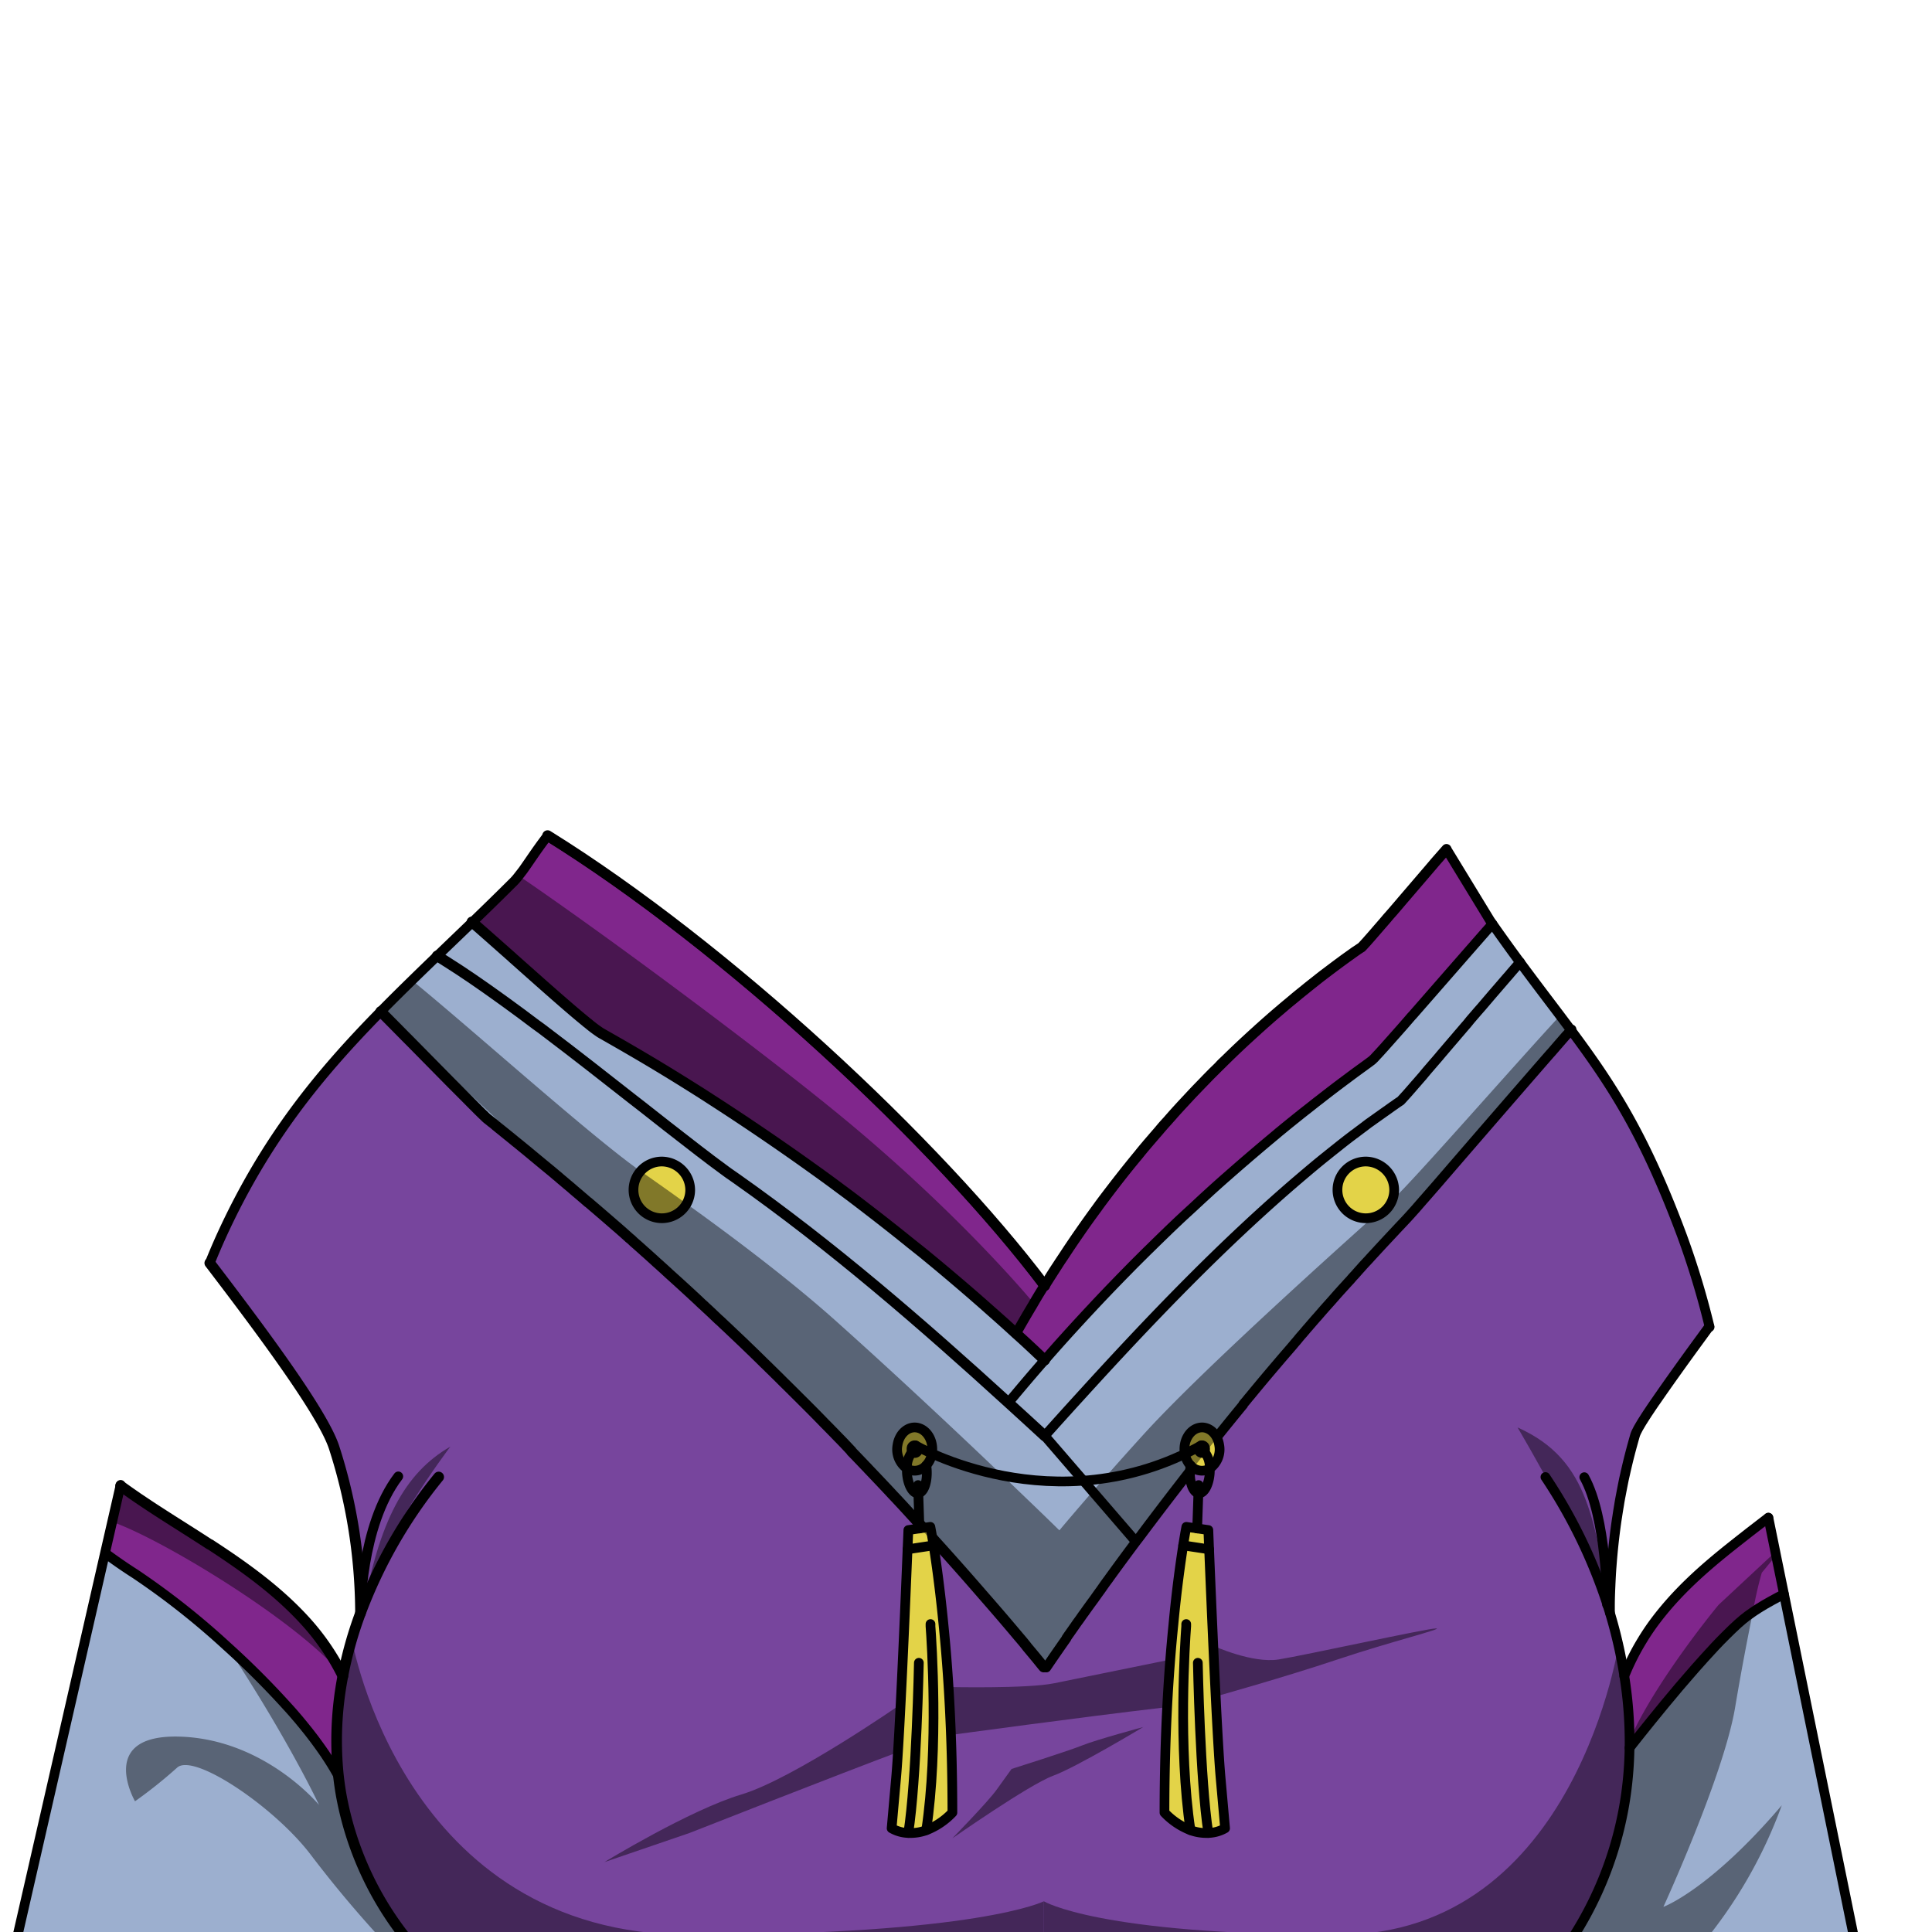 <svg xmlns="http://www.w3.org/2000/svg" xmlns:xlink="http://www.w3.org/1999/xlink" viewBox="0 0 432 432">
  <defs>
    <style>.BUNTAI_WALRUS_OUTFIT_BUNTAI_WALRUS_OUTFIT-50_cls-1,.BUNTAI_WALRUS_OUTFIT_BUNTAI_WALRUS_OUTFIT-50_cls-8,.BUNTAI_WALRUS_OUTFIT_BUNTAI_WALRUS_OUTFIT-50_cls-9{fill:none;}.BUNTAI_WALRUS_OUTFIT_BUNTAI_WALRUS_OUTFIT-50_cls-2{isolation:isolate;}.BUNTAI_WALRUS_OUTFIT_BUNTAI_WALRUS_OUTFIT-50_cls-3{clip-path:url(#BUNTAI_WALRUS_OUTFIT_BUNTAI_WALRUS_OUTFIT-50_clip-path);}.BUNTAI_WALRUS_OUTFIT_BUNTAI_WALRUS_OUTFIT-50_cls-4{fill:#9cafcf;}.BUNTAI_WALRUS_OUTFIT_BUNTAI_WALRUS_OUTFIT-50_cls-5{fill:#80268c;}.BUNTAI_WALRUS_OUTFIT_BUNTAI_WALRUS_OUTFIT-50_cls-6{fill:#77459d;}.BUNTAI_WALRUS_OUTFIT_BUNTAI_WALRUS_OUTFIT-50_cls-7{fill:#e3d348;}.BUNTAI_WALRUS_OUTFIT_BUNTAI_WALRUS_OUTFIT-50_cls-8,.BUNTAI_WALRUS_OUTFIT_BUNTAI_WALRUS_OUTFIT-50_cls-9{stroke:#000;stroke-linecap:round;stroke-linejoin:round;}.BUNTAI_WALRUS_OUTFIT_BUNTAI_WALRUS_OUTFIT-50_cls-8{stroke-width:2.38px;}.BUNTAI_WALRUS_OUTFIT_BUNTAI_WALRUS_OUTFIT-50_cls-9{stroke-width:2.17px;}.BUNTAI_WALRUS_OUTFIT_BUNTAI_WALRUS_OUTFIT-50_cls-10{opacity:0.43;mix-blend-mode:multiply;}</style>
    <clipPath id="clip-path">
      <path class="BUNTAI_WALRUS_OUTFIT_BUNTAI_WALRUS_OUTFIT-50_cls-1" d="M-6.89-3.42v441H443.29v-441Zm321.36,270.9a.93.93,0,0,1-.59.21,1,1,0,0,1-.68-.28,25,25,0,0,1-4.38-6.56c-.48,8.51-1.27,18.22-2.5,23.12a1,1,0,0,1-.94.73h-.14a1,1,0,0,1-.82-1c.07-2.06.16-5.08.18-8.62a52.61,52.61,0,0,1-2,7.72c.07,6.19-.69,7.94-.77,8.12a1,1,0,0,1-.87.54h-.08a1,1,0,0,1-.85-.7,54.24,54.24,0,0,0-6.15-12.86l-3.59-2.16c-.63,3-1.3,6-2,9-.37,17.11-1,41.18-1.77,58.86a198.36,198.36,0,0,1-5.17,36.19.05.05,0,0,1,0,0c-.08.38-.18.76-.26,1.14l-.41,1.62c-3.93,16-10.43,33.75-13.44,33.75-2.42,0-2.54-1.74-3.05-9.06l-.4-5.52a1.11,1.11,0,0,1,0-.17c-.41-5.35-1-11.16-1.7-17.67-.1-.94-.21-2-.32-3l-.05-.53c-.07-.67-.13-1.37-.2-2.08l-.09-1c0-.43-.08-.86-.12-1.31l-.13-1.46c-.39-4.49-.8-9.82-1.22-15.86l-.22-3.14c0-.12,0-.18,0-.23-.25-3.7-.51-7.61-.76-11.61l-.18-2.88c-.19-2.91-.37-5.86-.54-8.83-.07-.94-.12-1.9-.18-2.86v-.25c-.38-6.48-.75-13-1.1-19.21l.95-.17-1,.06c0-.06,0-.12,0-.17a.86.86,0,0,1,0-.16s0-.09,0-.13v-.26c0-.14,0-.24,0-.31s0-.27,0-.42V308l0-.5a.66.66,0,0,1,0-.14c0-.17,0-.43,0-.68l0-.52c-.31-5.66-.6-11.06-.86-16l-.14-2.64c-.21-4-.4-7.7-.55-10.89l-.17-3.36c-.29-5.9-.46-9.45-.46-9.45l-.54-9.16a18.64,18.64,0,0,1-2.21,1.44l-.07,0h0a22.3,22.3,0,0,1-7.52,2.43,29,29,0,0,1-3.94.27,30.26,30.26,0,0,1-9.77-1.58l-.08,0a24.67,24.67,0,0,1-8.79-5.1l-.24.19-.44.34-.16.13-.09.06-.06,0-.71.52c-.08,4.76-.19,10.72-.33,17.42l-.08,4.11c-.06,3.41-.14,7-.22,10.61l-.06,2.58c0,1.1,0,2.2-.07,3.32-.12,5-.25,10.12-.38,15.18l-.1,3.69c-.17,6.26-.36,12.44-.56,18.29,0,.56,0,1.13-.05,1.69l-.12,3.41c0,.84-.06,1.67-.1,2.49l-.2,5c0,.75-.06,1.48-.1,2.2v.14c-.17,3.75-.41,7.42-.73,11,0,.37-.06.74-.1,1.1s-.05.7-.09,1.07a2.11,2.11,0,0,0,0,.32c-.06.58-.11,1.09-.17,1.61-.08.8-.16,1.61-.26,2.42-.31,2.82-.68,5.73-1.13,8.86a4.19,4.19,0,0,1-.08.56c-.11.76-.22,1.53-.34,2.28-.23,1.51-.46,3-.71,4.46l-.06.34c-.17,1-.34,2-.52,3-2.79,15.6-6.23,27.62-8.42,32.6-1,2.35-1.75,3.22-2.66,3.22-1.33,0-2.41-.74-3.31-2.28a7.16,7.16,0,0,1-.35-.66,27.35,27.35,0,0,1-1.67-4.87.19.19,0,0,0,0-.07c-.11-.48-.23-1-.36-1.52l.91-.34-.93.24s0-.1,0-.11c0-.19-.08-.41-.13-.62C195.21,401,194.14,393.76,193,384l-.08-.71c-.06-.55-.12-1.11-.17-1.68s-.11-1-.16-1.51a.53.53,0,0,1,0-.15c-.54-5.39-1.1-12.27-1.73-21.12,0-.26,0-.49,0-.72-.06-.83-.12-1.65-.17-2.48l0-.38c-.09-1.2-.17-2.44-.25-3.68,0-.31,0-.65-.07-1q-.21-3-.4-6.07l-.15-2.29c-.05-.72-.09-1.43-.13-2.12,0-.49-.07-1-.1-1.53l-.12-1.91a1.68,1.68,0,0,1,0-.2c0-.08,0-.25,0-.4s0-.4,0-.64c0-.51-.08-1.05-.11-1.59l0-.75c-.08-1.25-.16-2.52-.23-3.78,0-.59-.08-1.21-.12-1.82-.21-3.73-.43-7.47-.64-11.15-.06-1-.12-2.06-.17-3.09-.13-2.16-.25-4.31-.36-6.42-.05-.81-.09-1.6-.14-2.4l0-.81c-.17-3.1-.33-6.14-.48-9.05l-.08-1.45c-.06-1.22-.13-2.41-.18-3.57l-.08-1.39-.09-1.76,0-.73c-.05-.92-.09-1.82-.13-2.7,0-.47,0-.93-.07-1.4a1.47,1.47,0,0,1,0-.27l-.19-3.82v-.11l-.23-4.78c0-.32,0-.61,0-.91l0-.79-1.43.58-1.34.51a3.05,3.05,0,0,1-.29.11l-.25.09-1,.36-.18.07-.29.1-.22.07-.15,0-.13.05-.1,0-.27.08h0l0,0-.11,0-.23.06h0l-.33.11h0l-.23.08a.88.88,0,0,1-.15,0l-.26.07-.16,0-.24.08-.13,0h0l-11,4.43a47.92,47.92,0,0,0-9.2,12.85,1,1,0,0,1-.78.58h-.11a1,1,0,0,1-.78-.4c-.22-.3-1.29-2.1-1.2-8.19a49,49,0,0,1-4-11.39c0,5.08.13,9.48.28,12.2a1,1,0,0,1-.76,1l-.2,0a1,1,0,0,1-.9-.63c-1.93-5.15-3.14-15.57-3.85-24.38a34.29,34.29,0,0,1-3.65,4.62,22.51,22.51,0,0,1-3.76,3.21.91.91,0,0,1-.54.17,1,1,0,0,1-.73-.33,1,1,0,0,1,0-1.28,17.85,17.85,0,0,0,2.82-4.47v0c4.09-8.93,3.82-22.41,3.7-28.16v-.53a26.44,26.44,0,0,1,3.94-13.81,83.21,83.21,0,0,1,3.71-15.81l-.09-.17a1,1,0,0,1-.13-.47,1,1,0,0,1,.82-.94,2.44,2.44,0,0,0,.1-.24,14.72,14.72,0,0,1,3-4.29c.08-.27.16-.55.24-.85l.32-1c.27-.88.57-1.81.89-2.72s.66-1.77,1-2.5l.13-.27c.06-.14.12-.26.18-.38v0c0-.16,0-.33,0-.49a1.1,1.1,0,0,1,0-.18c-.1-1.55-.17-3.3-.21-5.56v-1.34c0-1.76,0-3.7,0-5.84v-.25c0-.4,0-.78,0-1.17v-.47c0-1.34,0-2.51-.12-3.58s-.19-2.12-.35-3.13c0,0,0-.1,0-.12-.18-1.18-.4-2.35-.69-3.72-.14-.63-.27-1.25-.41-1.87a1.42,1.42,0,0,1,0-.2l-.23-1.1s0-.1,0-.11v0a1.13,1.13,0,0,1,0-.18v0a.7.7,0,0,1,0-.14l-.19-1s0,0,0-.06a44.1,44.1,0,0,1-.64-5.67l0-.67c-.05-1.73,0-3.5.12-5.42.51-7.72,3.1-13.73,8.15-18.92.23-.24.48-.49.73-.73a52.12,52.12,0,0,1,8.85-6.71,31.48,31.48,0,0,1,5.13-9.79,1.46,1.46,0,0,1,.15-.2,31.86,31.86,0,0,1,10.58-8.9c15.19-7.94,35.31-16.16,56.36-9.18l3.7.51c15.92,2.16,28.48,3.87,36,17.3a37.94,37.94,0,0,1,2.32,4.9l.19.16q.41.34.81.72l0,0,0,0c.58.52,1.18,1,1.76,1.58a82,82,0,0,1,7.67,7.88c.26.32.47.58.66.83s.42.53.61.79l.21.29c.11.17.23.33.33.49a14.06,14.06,0,0,1,.89,1.47l.12.21c3.22,6.08,4.55,8.6,3.49,24.53,0,.55-.07,1.1-.1,1.64s-.07,1.07-.09,1.6-.06,1-.09,1.55v.05h0c-.06,1-.11,2-.16,3-.25,5.42-.4,10.79-.45,16,0,.6,0,1.2,0,1.8,0,2.15,0,4.26,0,6.31,0,1.33,0,2.62.06,3.9h0c0,1.3.06,2.59.1,3.84,0,.24,0,.45,0,.65a.92.92,0,0,1,0,.16c0,.23,0,.47,0,.69,0,.48,0,.9.05,1.32l0,.62a5.73,5.73,0,0,1,.38.62l0,.06.38.68a5.64,5.64,0,0,1,.26.55,1.17,1.17,0,0,1,.1.2c.06.14.12.26.17.4l.08.19c0,.09.1.25.16.4s.11.32.15.45.1.3.16.5.17.65.26,1l.12.46.13.55c.17.73.33,1.44.49,2.17.07.33.14.69.2,1,.11.53.19,1,.27,1.44a0,0,0,0,0,0,0,.09.09,0,0,0,0,.05c.05.27.1.56.14.83l0,.11v0c.1.55.19,1.11.27,1.66s.16,1.09.25,1.66.13.94.19,1.42a7.07,7.07,0,0,1,.09.72c.05.33.09.7.13,1.07l.06.47s0,.08,0,.12l.11.95v.11c.05.42.1.93.15,1.43l0,.29a36.27,36.27,0,0,1,2.62,13.71v.52c-.09,6.81-.33,24.89,4.39,32.82A1,1,0,0,1,314.47,267.48Z" />
    </clipPath>
  </defs>
  <g class="BUNTAI_WALRUS_OUTFIT_BUNTAI_WALRUS_OUTFIT-50_cls-2">
    <g id="outfit">
      <g class="BUNTAI_WALRUS_OUTFIT_BUNTAI_WALRUS_OUTFIT-50_cls-3">
        <path class="BUNTAI_WALRUS_OUTFIT_BUNTAI_WALRUS_OUTFIT-50_cls-4" d="M91.82,434.74H3.48l20-87.56c2.05,1.52,4.29,3.09,6.68,4.61a170.45,170.45,0,0,1,20.43,16.12h0a186.61,186.61,0,0,1,13.3,13.24l.75.83h0l.73.84s0,0,0,0q.74.84,1.44,1.68c.23.29.47.57.71.86.47.56.92,1.12,1.36,1.68l1.31,1.7c.85,1.12,1.65,2.24,2.4,3.35.37.56.74,1.12,1.09,1.67.48.74.93,1.48,1.34,2.21v0l.57,1h0c.07.6.14,1.21.23,1.82s.21,1.47.33,2.21c.07.39.13.78.21,1.16,0,.2.07.39.11.58,0,0,0,0,0,0s0,.06,0,.09l0,.14c.08.4.16.79.25,1.19,0,.15.06.29.1.44s0,.22.08.33a1.42,1.42,0,0,0,0,.22c0,.19.08.39.14.59a.19.19,0,0,0,0,.07l0,.14a2.61,2.61,0,0,0,.06.27.19.19,0,0,0,0,.08.25.25,0,0,1,0,.07s0,0,0,0,0,.22.08.33h0a.06.06,0,0,0,0,0c.14.56.3,1.12.46,1.68s.32,1.1.5,1.65c.23.74.48,1.48.74,2.21h0c.26.74.53,1.47.82,2.19l.06.17.21.52c.06.13.11.27.17.41q.28.7.6,1.41c.13.3.26.6.4.9s.34.75.52,1.12.39.84.61,1.25c.11.25.24.51.38.76a.8.8,0,0,0,.08.16h0a.09.09,0,0,0,0,.06c.21.44.44.87.68,1.3s.34.63.52.94q.5.9,1,1.77c.27.46.55.92.84,1.37.1.17.2.34.31.5.39.62.8,1.24,1.22,1.86s.7,1,1.06,1.52l0,0c.19.28.4.56.62.84a.81.81,0,0,0,.14.2c.12.18.26.36.39.53l.48.63c.31.4.62.8,1,1.2a.19.19,0,0,0,.06.07h0s0,0,0,0,.09.1.13.16a1.71,1.71,0,0,0,.21.26l0,0v0s0,0,0,0,0,0,0,0Z" />
        <path class="BUNTAI_WALRUS_OUTFIT_BUNTAI_WALRUS_OUTFIT-50_cls-4" d="M414.86,434.74H350.69c.34-.5.67-1,1-1.51s.54-.84.79-1.26.55-.88.81-1.33.59-1,.88-1.52.72-1.3,1.06-2,.55-1.06.81-1.6l.07-.14.19-.39.42-.89c.13-.26.25-.52.37-.79v0h0l.14-.3c0-.12.11-.23.16-.35s.22-.49.32-.73.13-.29.18-.43a.42.42,0,0,0,0-.1c.06-.12.11-.24.16-.35l.18-.44a1.07,1.07,0,0,0,.07-.19c.13-.29.25-.58.35-.87a.22.22,0,0,0,.05-.12q.19-.45.36-.93a.33.33,0,0,0,0-.12c.17-.44.34-.88.49-1.33a1.17,1.17,0,0,0,.09-.24c.07-.18.13-.37.19-.55q.19-.54.36-1.08l.18-.55a1.87,1.87,0,0,0,.07-.22s0,0,0,0c.21-.64.41-1.28.59-1.93a5.44,5.44,0,0,0,.15-.54.49.49,0,0,0,0-.16c.13-.41.24-.83.34-1.25,0-.12.07-.24.1-.36a1.33,1.33,0,0,0,.05-.19c.18-.65.33-1.31.48-2,.12-.49.23-1,.32-1.48a.87.87,0,0,0,.05-.22h0s0,0,0,0a7.2,7.2,0,0,0,.16-.78s0,0,0,0,0,0,0,0,0-.05,0-.07a.29.29,0,0,0,0-.09h0a0,0,0,0,0,0,0s0,0,0,0h0s0,0,0,0c.06-.24.1-.49.14-.74a1.69,1.69,0,0,0,.07-.38c0-.21.08-.42.11-.64.13-.77.25-1.54.36-2.32l.12-.92c.18-1.4.32-2.8.43-4.2.07-.86.12-1.71.16-2.56a1.69,1.69,0,0,1,0-.23c0-.78.06-1.56.07-2.34l.85-1.09c1.69-2.14,5.68-7.16,10.19-12.49.69-.8,1.38-1.61,2.08-2.41,0,0,0,0,0,0,.34-.41.69-.81,1.05-1.21l.53-.61,2.11-2.36h0c1.59-1.74,3.13-3.39,4.58-4.85q.81-.82,1.59-1.56c.86-.81,1.67-1.54,2.41-2.15s1.36-1.07,2.1-1.57c.14-.11.29-.2.44-.31h0l.92-.6c.93-.58,1.9-1.15,2.9-1.7s1.83-1,2.77-1.46Z" />
        <path class="BUNTAI_WALRUS_OUTFIT_BUNTAI_WALRUS_OUTFIT-50_cls-5" d="M76.67,374.76v0c-.41,2.14-.74,4.3-1,6.46l-.06.53c0,.41-.08.82-.11,1.24,0,.18,0,.37,0,.56h0l0,.33c0,.13,0,.26,0,.4a.11.11,0,0,1,0,.05c0,.14,0,.29,0,.43a.57.57,0,0,0,0,.13c0,.28,0,.56,0,.83s0,.34,0,.51l0,.8c0,.12,0,.24,0,.37a5.76,5.76,0,0,0,0,.59c0,1.32,0,2.66,0,4q0,.33,0,.66a0,0,0,0,0,0,0c0,.92.09,1.84.17,2.77,0,.52.09,1,.15,1.57h0l-.57-1v0c-.41-.73-.86-1.47-1.34-2.21-.35-.55-.72-1.11-1.09-1.67-.75-1.11-1.55-2.23-2.4-3.35l-1.31-1.7c-.44-.56-.89-1.12-1.36-1.68-.24-.29-.48-.57-.71-.86q-.7-.84-1.44-1.68s0,0,0,0l-.73-.84h0l-.75-.83a186.61,186.61,0,0,0-13.3-13.24h0a170.45,170.45,0,0,0-20.43-16.12c-2.39-1.52-4.63-3.09-6.68-4.61l1.58-6.89,1.86-8.13q1.78,1.29,3.58,2.52l.19.14c.92.63,1.85,1.25,2.77,1.86,2.28,1.5,4.59,3,6.91,4.43l2.31,1.47q2.09,1.32,4.15,2.67l.07,0c7.78,5.07,15.31,10.46,21.53,17.36a53.48,53.48,0,0,1,8.2,12.08Z" />
        <path class="BUNTAI_WALRUS_OUTFIT_BUNTAI_WALRUS_OUTFIT-50_cls-5" d="M398.9,356.44c-.94.48-1.87,1-2.77,1.46-.36.2-.73.4-1.08.62s-.57.32-.84.49l-1,.59-.92.6h0c-.15.11-.3.2-.44.31-.74.5-1.44,1-2.1,1.57s-1.55,1.34-2.41,2.15q-.78.74-1.59,1.56c-1.45,1.46-3,3.11-4.58,4.85h0L379.07,373l-.53.61c-.36.4-.71.8-1.05,1.21,0,0,0,0,0,0-.7.8-1.39,1.61-2.08,2.41-4.51,5.33-8.5,10.35-10.19,12.49l-.85,1.09c0-.58,0-1.16,0-1.74v0c0-.35,0-.7,0-1,0-.19,0-.39,0-.58s0-.5,0-.75,0-.5,0-.75a1.58,1.58,0,0,0,0-.31c0-.32,0-.63,0-.95a1.79,1.79,0,0,0,0-.23c0-.35,0-.7-.06-1v0l0-.4a.17.17,0,0,0,0-.07c0-.51-.07-1-.12-1.52s-.06-.74-.1-1.1h0c0-.41-.08-.83-.14-1.25,0-.19,0-.39-.07-.58-.06-.61-.15-1.22-.23-1.83,0,0,0,0,0,0-.05-.39-.11-.78-.17-1.16,0,0,0,0,0-.06l-.09-.61h0c.09-.25.2-.5.31-.74h0a53.48,53.48,0,0,1,3.63-7.12c.89-1.48,1.84-2.9,2.84-4.24,5.06-6.79,11.15-12.11,17.46-17.11,1.26-1,2.54-2,3.81-3l1.91-1.47c.76-.57,1.51-1.15,2.26-1.73L397,347l.15.75Z" />
        <path class="BUNTAI_WALRUS_OUTFIT_BUNTAI_WALRUS_OUTFIT-50_cls-6" d="M382.21,296.6l-.73,1-1.35,1.85c-3.66,5-7.23,10-9.91,13.89-.14.19-.27.37-.39.56l-.19.27c-.22.34-.46.67-.67,1s-.46.68-.67,1c-.1.17-.21.33-.31.48-.41.63-.77,1.2-1.08,1.72-.16.25-.3.5-.43.73l-.19.33c-.12.21-.22.41-.31.59a6.62,6.62,0,0,0-.38.88c-.26.9-.52,1.84-.77,2.75q-.81,3-1.5,6.12c-.12.51-.23,1-.33,1.5-.22,1.1-.43,2.19-.64,3.29-.13.66-.24,1.34-.35,2-.14.83-.28,1.67-.4,2.51-.07.42-.14.86-.2,1.29-.46,3.26-.82,6.56-1.06,9.86-.06.74-.11,1.51-.15,2.26s-.08,1.51-.11,2.26q-.1,2.26-.12,4.53a0,0,0,0,0,0,0v.06c0,.39,0,.76,0,1.14v.2l.33,1.12c.06.21.12.41.17.61l.15.52a0,0,0,0,1,0,0v0a.13.13,0,0,1,0,.06h0a.06.06,0,0,1,0,0,0,0,0,0,1,0,0h0l.27,1c.18.67.35,1.33.51,2s.3,1.23.44,1.84h0v0a1.46,1.46,0,0,1,.05.2q.13.54.24,1.08c0,.12,0,.24.07.36.09.42.18.83.26,1.24,0,.13.06.27.08.41.18,1,.36,1.93.51,2.91l.09.52v0c0,.2.07.4.1.6,0,0,0,0,0,.06.06.38.12.77.17,1.16,0,0,0,0,0,0,.11.8.21,1.6.3,2.41,0,.17,0,.34.05.51.05.38.09.76.13,1.15l.06.7c.05.5.09,1,.12,1.52,0,0,0,.09,0,.14,0,.47.06.95.08,1.42.06,1,.1,2,.12,3,0,.2,0,.39,0,.58,0,.34,0,.69,0,1,0,0,0,0,0,0,0,.58,0,1.17,0,1.75,0,.84,0,1.68-.08,2.52v0c0,.85-.09,1.7-.16,2.56q-.19,2.57-.54,5.13c-.08.57-.16,1.13-.26,1.69a.36.36,0,0,1,0,.1l-.09.52c0,.22-.07.43-.11.64a1.8,1.8,0,0,1-.06.32,5.62,5.62,0,0,1-.15.8.12.12,0,0,1,0,.1.29.29,0,0,1,0,.09s0,0,0,.07,0,0,0,.05a.07.07,0,0,1,0,.06.57.57,0,0,1,0,.18,5.23,5.23,0,0,1-.12.54.74.74,0,0,1-.05.25c-.09.5-.2,1-.32,1.48q-.45,2-1,3.93c-.05.16-.09.32-.14.48s0,0,0,.06-.09.32-.14.47c-.1.35-.2.69-.31,1,0,.15-.09.3-.14.44s0,0,0,0a1.87,1.87,0,0,1-.07.22l-.18.55c-.46,1.44-1,2.86-1.54,4.25-.14.37-.28.74-.44,1.1s-.24.58-.37.87a.42.42,0,0,1,0,.1.69.69,0,0,1-.05.13c-.14.34-.3.69-.45,1-.05.12-.11.23-.16.35l-.14.3s0,0,0,0c-.23.5-.46,1-.7,1.5a3,3,0,0,0-.16.31c-.06.14-.13.27-.19.4-.26.54-.54,1.07-.81,1.6s-.7,1.31-1.06,2-.58,1-.88,1.52-.53.89-.81,1.33-.52.84-.79,1.26-.65,1-1,1.51a1.63,1.63,0,0,0-.11.17c-.26.37-.51.74-.77,1.1l-.07.1-.72,1-.25.36,0,.06c-.1.14-.21.27-.32.41l-.37.5c-.29.37-.57.74-.87,1.1l-.42.52c-.27.31-.53.62-.78.94l-.13.15-.13.17c-.25.28-.49.57-.75.85q-.13.17-.27.3c-.42.48-.85.95-1.28,1.41-.87.92-1.76,1.82-2.66,2.68-.74.72-1.49,1.4-2.26,2.07l-.08.08L338,449c-.61.52-1.22,1-1.85,1.51l-.83.65c-.82.63-1.66,1.24-2.5,1.82-.63.44-1.27.86-1.92,1.27-.47.3-.94.58-1.41.86s-.95.56-1.42.82l-.88.48-.22.13-.26.13-1.11.57-.22.12-.1,0-.46.23-.56.26c-.31.15-.61.3-.93.43l-.38.18h0l-.36.15-.35.16-.35.13a.13.13,0,0,1-.1,0l-.57.25-.57.22,0,0-.06,0c-.33.14-.66.26-1,.39l-.1,0-.08,0h0c-.39.14-.78.29-1.18.42l-.29.11c-.29.11-.59.21-.89.3l-.81.25a.11.11,0,0,1-.08,0c-.49.16-1,.3-1.49.44l-.14,0c-.56.16-1.12.31-1.68.44l-.12,0-.33.08-.28.07c-.56.13-1.11.26-1.66.37h0c-.65.14-1.29.26-1.94.37h0a.71.71,0,0,0-.2,0l-2.16.33h0l-2.21.27c-.5,0-1,.09-1.48.12-.12,0-.25,0-.38,0-.49,0-1,.06-1.46.07l-.45,0h-.14l-.35,0c-.95,0-1.88,0-2.84,0h-.47l-.61,0-1,0c-.45,0-.91,0-1.36-.07-2-.13-4-.37-6.07-.68-1-.15-1.91-.31-2.84-.49l-.31-.06-.21,0c-.14,0-.27-.05-.4-.09-.87-.18-1.74-.39-2.61-.61l-1.64-.44q-1.63-.45-3.24-1l-1.39-.47-.35-.12-1.48-.55-1.59-.62-1.59-.66-1.57-.7c-.52-.24-1.05-.48-1.56-.73s-1-.5-1.54-.75c-1.3-.66-2.58-1.34-3.86-2.07-.63-.35-1.25-.71-1.87-1.09a4.23,4.23,0,0,1-.4-.24c-.64-.38-1.27-.77-1.9-1.18-.19-.11-.37-.23-.56-.36-1.17-.75-2.33-1.53-3.47-2.34l-.26-.19-1-.7q-2.27-1.65-4.49-3.45l-1.58-1.31c-.7-.58-1.39-1.17-2.07-1.78l-.06,0c-3.34-3-6.56-4.12-9.63-7.47h-.34l-.09.09-1.44,1.26q-2.32,2-4.72,4c-.36.29-.73-1.42-1.1-1.13-.52.42-1.06.83-1.59,1.23l-.79.6c-.64.49-1.28,1-1.93,1.44h0c-.84.62-1.69,1.22-2.55,1.82a2.2,2.2,0,0,1-.25.17c-.83.58-1.68,1.15-2.53,1.7L216,445l-.41.26c-.72.47-1.45.93-2.18,1.38-1,.64-2,1.25-3.05,1.84-.75.44-1.52.88-2.29,1.3s-1.54.84-2.31,1.25l-1.21.63c-.63.33-1.26.65-1.9,1l-.65.32-.65.31-.43.21c-.38.19-.77.37-1.16.54l-1.65.74c-.55.25-1.1.49-1.66.72s-1.11.47-1.66.69l-1.68.67-.8.32-.3.1-1.43.52-1,.36c-.63.22-1.26.44-1.89.64l-1.07.34c-.61.2-1.23.39-1.85.57l-1.59.46c-.78.23-1.58.44-2.37.64l-2.38.58-2,.44c-.82.17-1.64.34-2.47.49l-2,.35-.16,0-.45.08-.33.05h-.07l-.65.09-.49.06h-.05l-.12,0-.5.07h-.14l-1.71.2-1.22.12-.83.08-.85.08q-1.61.14-3.24.21l-2,.08c-1.55.05-3.11.06-4.7,0H154l-1,0c-.65,0-1.3,0-2-.07-.35,0-.69,0-1-.06s-.5,0-.75-.05c-1.27-.09-2.55-.21-3.82-.36l-.35-.05-1.29-.16-1.11-.16-.44-.07-.48-.07a4,4,0,0,1-.48-.08l-1-.16c-1.06-.18-2.12-.38-3.18-.61l-1-.22-1-.23-1-.25-.95-.25c-.57-.14-1.14-.3-1.7-.45h0l-1.65-.5-.38-.11c-.38-.11-.75-.23-1.13-.36l-1.5-.5c-.85-.29-1.7-.6-2.54-.93l-2-.8c-1.13-.47-2.25-1-3.36-1.49l-1.11-.53-.62-.3-.47-.25-.15-.07c-.32-.15-.63-.32-.94-.49s-.73-.38-1.08-.58l-1.08-.59c-.57-.32-1.14-.66-1.7-1-.33-.19-.65-.39-1-.6-.53-.32-1.05-.66-1.57-1s-1.17-.78-1.74-1.18c-.22-.15-.44-.3-.65-.46-.56-.4-1.11-.8-1.66-1.22l0,0c-.64-.48-1.28-1-1.91-1.48l0,0c-.65-.52-1.29-1.05-1.92-1.6s-1.26-1.1-1.87-1.66l-.21-.19c-.55-.51-1.08-1-1.61-1.54l-.94-.94c-.42-.42-.83-.85-1.24-1.28s-1-1.11-1.54-1.68l-.53-.61c-.5-.57-1-1.14-1.47-1.73h0l0,0s0,0,0,0v0l0,0,0-.05,0-.05-.14-.16c0-.06-.09-.11-.13-.16s0,0,0,0a.19.19,0,0,1-.06-.07c-.49-.6-1-1.21-1.43-1.83l-.3-.4a1,1,0,0,1-.09-.13.05.05,0,0,1,0,0,.47.47,0,0,1-.09-.12s0,0,0,0l-.62-.84,0,0c-.36-.5-.72-1-1.06-1.52s-.83-1.24-1.22-1.86l-.31-.5c-.29-.45-.57-.91-.84-1.37l-.06-.11c-.13-.21-.26-.44-.38-.66s-.39-.67-.58-1-.35-.63-.52-.94-.47-.86-.68-1.3h0a.05.05,0,0,1,0,0s0,0,0,0a.61.61,0,0,1-.07-.14c-.54-1-1-2.07-1.51-3.13-.14-.3-.27-.6-.4-.9l-.6-1.41c-.06-.14-.11-.28-.17-.41a1.17,1.17,0,0,0,0-.11c-.06-.13-.11-.27-.16-.41l-.06-.17c-.28-.72-.55-1.45-.82-2.19h0c-.25-.73-.5-1.47-.74-2.21-.18-.55-.35-1.09-.5-1.65s-.32-1.12-.46-1.68a.06.06,0,0,1,0,0h0c0-.11,0-.22-.08-.33s0,0,0,0a.25.25,0,0,0,0-.07.19.19,0,0,1,0-.08,2.61,2.61,0,0,1-.06-.27l0-.14a.19.19,0,0,1,0-.07c-.06-.2-.1-.4-.14-.59a1.42,1.42,0,0,1,0-.22c0-.11-.05-.22-.08-.33s-.07-.29-.1-.44c-.09-.4-.17-.79-.25-1.19l0-.14s0-.07,0-.11a.14.14,0,0,1,0-.07c0-.17-.06-.35-.09-.51h0l-.21-1.15c-.11-.7-.22-1.4-.32-2.1s-.17-1.29-.25-1.93v0h0c-.06-.51-.1-1-.14-1.55l0-.34c0-.62-.09-1.23-.12-1.84,0-.16,0-.32,0-.48v-.08a0,0,0,0,1,0,0s0,0,0,0h0q0-.33,0-.66c0-.22,0-.44,0-.66,0-1.11,0-2.22,0-3.33,0-.19,0-.39,0-.59s0-.25,0-.37v-.15c0-.28,0-.56,0-.85s0-.85.07-1.27l0-.41a.49.49,0,0,1,0-.12.71.71,0,0,1,0-.14v-.05a1.55,1.55,0,0,1,0-.21,1.36,1.36,0,0,1,0-.2v-.08h0v-.08c0-.23,0-.46.07-.69s.06-.69.09-1c0-.13,0-.29,0-.42a.43.43,0,0,1,0-.11,1.81,1.81,0,0,1,0-.23c0-.36.08-.72.12-1.08s.13-1,.2-1.44.1-.73.17-1.09.1-.67.16-1c.09-.54.19-1.07.29-1.61v0q.18-.94.39-1.89c.11-.55.24-1.11.37-1.66s.29-1.19.44-1.78.23-.92.36-1.38c0-.12.07-.25.11-.38s.11-.39.17-.58,0-.13.07-.2a.08.08,0,0,1,0,0,1.09,1.09,0,0,1,0-.17.13.13,0,0,0,0-.06s0,0,0,0a.11.11,0,0,0,0,0h0c.11-.4.23-.78.35-1.17q.45-1.47,1-2.91c.07-.22.14-.43.22-.64.14-.36.27-.73.4-1.09,0,0,0,0,0,0a121.57,121.57,0,0,0-5.9-37c-2.56-7.88-16.77-26.83-27.8-41.25.85-2.12,1.75-4.23,2.7-6.31,9.77-21.29,21.63-35.78,35.52-49.93l.61.62,1.73,1.75.07.07,1.7,1.72,1.25,1.27,1,1,9.34,9.48.44.44,1,1,.46.46,1.73,1.74.38.38.38.39.37.37,1,1,.31.31.29.29.28.27c.08.09.17.17.24.24l.24.23.34.32a9,9,0,0,0,.71.66c.3.22.58.46.88.7.09.06.17.14.27.2s.36.3.55.45a3.73,3.73,0,0,0,.3.26,2.83,2.83,0,0,1,.28.23l2.65,2.14,1.32,1.08c.81.64,1.6,1.31,2.4,1.95,1.66,1.38,3.31,2.75,5,4.14.58.47,1.15.94,1.71,1.43.29.22.56.46.82.69s.51.43.76.64l.89.76c.44.36.88.73,1.32,1.12s1.07.9,1.6,1.36l.36.31a1.19,1.19,0,0,0,.18.15l.22.19.23.2.24.22.06,0,.16.14.16.13a1.14,1.14,0,0,1,.11.11l0,0,0,0h0l.21.18.72.62c.33.28.66.56,1,.85l.36.31.1.09c1.17,1,2.32,2,3.47,3s2,1.75,3,2.64c0,0,0,0,0,0l.21.18c0,.05.11.09.16.15l.05.05h0a5.46,5.46,0,0,1,.45.36c.14.14.28.26.42.41l2.58,2.29c.19.15.37.32.55.48.67.61,1.35,1.21,2,1.82a1.71,1.71,0,0,1,.21.19c.26.21.52.45.78.7q.64.56,1.29,1.17c.14.12.28.25.43.4,0,0,0,0,0,0,1.66,1.49,3.32,3,5,4.55a1.28,1.28,0,0,1,.24.23c.28.25.56.5.84.77.52.47,1,.95,1.55,1.46l.28.24.37.36c.44.39.87.8,1.31,1.21l1.67,1.59a.21.21,0,0,1,.08.06c.33.29.65.6,1,.94a.55.55,0,0,1,.14.13c.58.53,1.15,1.08,1.74,1.64l2.54,2.41c1.57,1.52,3.12,3,4.67,4.55.19.17.39.36.58.56a2.52,2.52,0,0,1,.4.4,1.08,1.08,0,0,1,.22.21l0,0a.47.47,0,0,1,.13.12l.5.49c.15.15.31.29.46.46.58.55,1.16,1.14,1.75,1.73s1.09,1.06,1.64,1.62l.64.64a.85.85,0,0,1,.17.16l.48.48,2.26,2.25q2.21,2.2,4.38,4.45c.15.14.29.28.43.43s.25.23.37.37l.73.75c.24.23.47.48.72.74l.59.61c1,1,2,2.08,3,3.14l0,.07,3.24,3.37a6.7,6.7,0,0,1,.51.54c1.57,1.64,3.14,3.3,4.69,4.95l.71.77c1.91,2,3.81,4.1,5.69,6.16a.88.88,0,0,1,.18.2h0c.27.28.53.56.78.86l2.13,2.33h0l.06.06c.16.16.32.35.46.52h0c2.11,2.32,4.19,4.65,6.27,7s4,4.58,6,6.87q3.35,3.84,6.61,7.73c.69.8,1.38,1.61,2,2.43q1.67,2,3.3,4l.26.3.09.11c1.47-2.18,3-4.34,4.48-6.48l0-.08,0,0h0l.1-.14,0,0,0-.07.25-.37c.39-.54.77-1.09,1.15-1.63l.51-.73c.37-.52.73-1,1.11-1.55s.57-.82.88-1.23c.7-1,1.43-2,2.17-3,.43-.61.88-1.25,1.33-1.86l.27-.38c.48-.65.94-1.31,1.43-2l.25-.34.18-.26,1.33-1.83c1.55-2.12,3.12-4.25,4.7-6.35v0c.74-1,1.47-2,2.22-2.94.27-.35.53-.72.81-1.07,2.83-3.76,5.69-7.47,8.57-11.18q.31-.37.6-.75c.11-.15.22-.29.35-.44l.14-.18h0l.46-.59c.31-.37.59-.73.86-1.09.43-.52.83-1,1.24-1.55a1.39,1.39,0,0,0,.15-.19h0l0,0,.27-.34h0l2.37-3,.35-.43q2.65-3.3,5.34-6.57l.09-.1,0-.05.07-.08,0,0a5.71,5.71,0,0,1,.39-.47c.14-.18.29-.36.44-.53s.44-.55.67-.81q2.88-3.5,5.8-6.93l.85-1c1-1.22,2.08-2.44,3.12-3.63.23-.28.46-.55.7-.82a1.46,1.46,0,0,1,.16-.19l.12-.13c.35-.42.71-.83,1.06-1.24l1-1.18.32-.36.18-.21.09-.11.09-.1,1.6-1.83,1.24-1.43c.83-.95,1.66-1.87,2.48-2.79s1.63-1.84,2.44-2.72l.64-.71c.23-.25.45-.51.69-.75l.67-.75c.1-.11.19-.22.29-.32l1-1.06.33-.36.17-.17.17-.19.92-1,.21-.25.37-.4.19-.21.48-.53.15-.16.64-.69c.88-1,1.77-1.92,2.65-2.86l2.43-2.6,1.68-1.78c.49-.52,1.31-1.43,2.39-2.64l.15-.17a.71.71,0,0,1,.12-.13c.22-.26.47-.53.71-.82s.35-.4.53-.62a1.8,1.8,0,0,0,.19-.2L320,266.3c.42-.47.85-1,1.3-1.49a1.14,1.14,0,0,0,.11-.11l.13-.17c7.07-8.12,17.55-20.27,25-28.86.35-.38.67-.77,1-1.13.93-1.06,1.8-2,2.6-3,.24-.24.46-.49.67-.73l.48-.52c9.17,12.31,16.39,23.42,24.72,45.79A185.11,185.11,0,0,1,382.21,296.6Z" />
        <path class="BUNTAI_WALRUS_OUTFIT_BUNTAI_WALRUS_OUTFIT-50_cls-7" d="M148,259.73a6.46,6.46,0,1,0,6.34,6.44A6.39,6.39,0,0,0,148,259.73Z" />
        <path class="BUNTAI_WALRUS_OUTFIT_BUNTAI_WALRUS_OUTFIT-50_cls-7" d="M305.4,259.73a6.46,6.46,0,1,0,6.34,6.44A6.39,6.39,0,0,0,305.4,259.73Z" />
        <path class="BUNTAI_WALRUS_OUTFIT_BUNTAI_WALRUS_OUTFIT-50_cls-1" d="M348.84,227c-2.77-3.67-5.72-7.53-8.94-11.89l-1.11,1.27-.76.88c-.17.2-.35.4-.52.62l-.29.31-.27.32-2.36,2.74-.78.9-2.56,3-.87,1-.6.69c-.37.43-.74.85-1.1,1.28L328,229h0c-.41.46-.8.92-1.19,1.38s-.8.92-1.18,1.38-.88,1-1.31,1.52l-1.2,1.4L322,236a.61.61,0,0,0-.07.1.12.12,0,0,1-.05,0l-1.23,1.43c-.13.14-.25.29-.37.43l0,0c-.18.21-.37.42-.54.63-.6.68-1.16,1.35-1.69,2l-.76.87-.71.82-.43.5h0l-1.5,1.72-.58.64c-.52.57-.83.92-.92,1-.44.29-.89.59-1.31.9l-.6.41-.79.57-.54.38-.57.4L306,251.2c-.27.21-.55.41-.82.63-.74.55-1.49,1.11-2.23,1.68a0,0,0,0,1,0,0l-.16.1-.17.12s0,0-.06.06c-1.24.93-2.48,1.9-3.7,2.88-.77.61-1.53,1.21-2.29,1.83-2,1.59-3.94,3.23-5.89,4.89-17.25,14.7-33.26,31.41-48.91,48.62q-4.11,4.5-8.17,9.05c-2.69-2.49-5.4-4.95-8.12-7.43-19.51-17.78-39.47-35.09-61-50.24l-1.44-1-.76-.55q-1.16-.84-2.43-1.8l-.87-.65c-.51-.39-1-.78-1.57-1.2l-1.16-.88-1.92-1.49c-3.32-2.56-7-5.43-10.84-8.47l-2-1.55c-6.28-4.93-13-10.21-19.61-15.2-.66-.5-1.31-1-2-1.47-2.21-1.68-4.42-3.31-6.57-4.87l-1.29-.93c-4.28-3.09-8.36-5.9-12.08-8.24-.62-.41-1.25-.79-1.86-1.17l-.33-.2c-1.9,1.83-3.76,3.63-5.59,5.42-2.36,2.3-4.66,4.58-6.91,6.87l-.17.18.61.62,1.73,1.75.07.07,1.7,1.72,1.25,1.27,1,1,9.34,9.48.44.44,1,1,.46.46,1.73,1.74.38.38.38.39.37.37,1,1,.31.31.29.29.28.27c.08.09.17.17.24.24l.24.23.34.32a9,9,0,0,0,.71.66c.3.22.58.46.88.7.09.06.17.14.27.2s.36.3.55.45a3.73,3.73,0,0,0,.3.26,2.83,2.83,0,0,1,.28.23l2.65,2.14,1.32,1.08c.81.64,1.6,1.31,2.4,1.95,1.66,1.38,3.31,2.75,5,4.14.58.47,1.15.94,1.71,1.43.29.22.56.46.82.69s.51.43.76.64l.89.76c.44.36.88.73,1.32,1.12s1.07.9,1.6,1.36l.36.31a1.19,1.19,0,0,0,.18.15l.22.19.23.2.24.22.06,0,.16.14.16.13a1.14,1.14,0,0,1,.11.11l0,0h0s0,0,0,0h0l.21.18.72.62c.33.28.66.56,1,.85l.36.31.1.09c1.17,1,2.32,2,3.47,3q1.51,1.29,3,2.64s0,0,0,0l.21.18c0,.05.11.09.16.15l.05.05h0a5.46,5.46,0,0,1,.45.36c.14.14.28.26.42.41.86.74,1.72,1.51,2.58,2.29.19.15.37.32.55.48.67.61,1.35,1.21,2,1.82a1.71,1.71,0,0,1,.21.19c.26.21.52.45.78.7q.64.56,1.29,1.17c.14.12.28.25.43.4,0,0,0,0,0,0,1.66,1.49,3.32,3,5,4.55a1.28,1.28,0,0,1,.24.23c.28.25.56.5.84.77.52.47,1,.95,1.55,1.46a2,2,0,0,1,.28.24l.37.36c.44.39.87.8,1.31,1.21l1.67,1.59a.21.21,0,0,1,.08.06c.33.29.65.6,1,.94a.55.55,0,0,1,.14.13c.58.53,1.15,1.08,1.74,1.64l2.54,2.41c1.57,1.52,3.12,3,4.67,4.55.19.17.39.36.58.56a2.52,2.52,0,0,1,.4.4,1.08,1.08,0,0,1,.22.21s0,0,0,0a.47.47,0,0,1,.13.12l.5.49c.15.15.31.29.46.46.58.55,1.16,1.14,1.75,1.73s1.09,1.06,1.64,1.62c.22.2.43.42.64.64a.85.85,0,0,1,.17.16l.48.48,2.26,2.25q2.21,2.2,4.38,4.45c.15.14.29.28.43.43s.25.23.37.37l.73.75c.24.23.47.48.72.74l.59.61c1,1,2,2.08,3,3.14l0,.07,3.24,3.37a6.7,6.7,0,0,1,.51.54c1.57,1.64,3.14,3.3,4.69,4.95l.71.77c1.91,2,3.81,4.1,5.69,6.16a.88.88,0,0,1,.18.2h0c.27.28.53.56.78.86l2.13,2.33h0l.06.06c.16.16.32.35.46.52h0c2.11,2.32,4.19,4.65,6.27,7s4,4.58,6,6.87q3.35,3.84,6.61,7.73c.69.8,1.38,1.61,2,2.43q1.67,2,3.3,4l.26.3.09.11c1.47-2.18,3-4.34,4.48-6.48l0-.08,0,0h0l.1-.14,0,0,0-.07.25-.37c.39-.54.77-1.09,1.15-1.63l.51-.73c.37-.52.73-1,1.11-1.55s.57-.82.88-1.23c.7-1,1.43-2,2.17-3,.43-.61.88-1.25,1.33-1.86l.27-.38c.48-.65.94-1.31,1.43-2l.25-.34.18-.26,1.33-1.83c1.55-2.12,3.12-4.25,4.7-6.35v0c.74-1,1.47-2,2.22-2.94.27-.35.53-.72.81-1.07,2.83-3.76,5.69-7.47,8.57-11.18q.31-.37.6-.75c.11-.15.22-.29.35-.44l.14-.18h0l.46-.59c.3-.37.59-.73.86-1.09.43-.52.83-1,1.24-1.55a1.39,1.39,0,0,0,.15-.19h0l0,0,.27-.34h0l2.37-3,.35-.43q2.65-3.3,5.34-6.57l.09-.1.07-.08,0-.05,0,0a5.71,5.71,0,0,1,.39-.47c.14-.18.29-.36.44-.53s.44-.55.67-.81q2.88-3.5,5.8-6.93l.85-1c1-1.22,2.08-2.44,3.12-3.63.23-.28.46-.55.7-.82a1.46,1.46,0,0,1,.16-.19l.12-.13c.35-.42.71-.83,1.06-1.24l1-1.18.32-.36.18-.21.09-.11.09-.1c.54-.62,1.06-1.24,1.6-1.83l1.24-1.43c.83-.95,1.66-1.87,2.48-2.79s1.63-1.84,2.44-2.72l.64-.71c.23-.25.45-.51.69-.75l.67-.75c.29-.29.55-.59.82-.88s.6-.66.93-1l.17-.19.92-1,.21-.25.37-.4.19-.21.48-.53.15-.16.64-.69c.88-1,1.77-1.92,2.65-2.86l2.43-2.6,1.68-1.78c.49-.52,1.31-1.43,2.39-2.64l.14-.17h0a.71.71,0,0,1,.12-.13c.22-.26.47-.53.71-.82s.35-.4.53-.62a1.8,1.8,0,0,0,.19-.2L320,266.3c.42-.47.85-1,1.3-1.49a1.14,1.14,0,0,0,.11-.11l.13-.17c7.07-8.12,17.55-20.27,25-28.86l1-1.13c.93-1.06,1.8-2,2.6-3,.24-.24.46-.49.67-.73l.48-.52h0C350.49,229.23,349.67,228.15,348.84,227ZM143.4,261.73l.11-.11.11-.11a2.18,2.18,0,0,1,.22-.21l.12-.1s0,0,.07-.06l0,0h0l.18-.14s0,0,0,0l.16-.1.17-.12.06,0a2.07,2.07,0,0,1,.25-.15l0,0a3.51,3.51,0,0,1,.55-.27,3.77,3.77,0,0,1,.59-.22,5.87,5.87,0,0,1,.6-.16,2.13,2.13,0,0,1,.44-.07l.13,0h.14l.57,0a6.39,6.39,0,0,1,6.34,6.44,5.49,5.49,0,0,1,0,.58,1.23,1.23,0,0,1,0,.2.37.37,0,0,1,0,.11,2,2,0,0,1-.07.42,3.18,3.18,0,0,1-.13.51,2,2,0,0,1-.07.23,2.38,2.38,0,0,1-.17.47c-.06.14-.12.28-.19.41a3.53,3.53,0,0,1-.28.5l-.22.33,0,0-.06.09-.06.07a6.2,6.2,0,0,1-.53.62,2.76,2.76,0,0,1-.3.29l0,0,0,0,0,0a.41.41,0,0,1-.1.09,3.15,3.15,0,0,1-.41.31c-.14.1-.29.19-.44.28l-.24.13a2.16,2.16,0,0,1-.34.17l-.27.11s0,0-.05,0l-.21.09-.14,0a3.31,3.31,0,0,1-.45.12l-.15,0h0l0,0a3.65,3.65,0,0,1-.46.07l-.21,0a4.93,4.93,0,0,1-.55,0,6.25,6.25,0,0,1-4.48-1.89c-.12-.11-.23-.24-.34-.36h0l-.07-.08a.15.15,0,0,0,0-.06l-.14-.18-.15-.21c-.08-.12-.16-.25-.23-.38l-.12-.2c-.06-.12-.12-.23-.17-.35l-.06-.15-.09-.22a3.82,3.82,0,0,1-.13-.36.31.31,0,0,1,0-.08h0c0-.16-.08-.3-.11-.45s0,0,0,0h0l0-.15a.64.64,0,0,0,0-.07.08.08,0,0,1,0,0,2,2,0,0,1-.07-.41v-.07a.61.61,0,0,1,0-.14v0a.45.45,0,0,1,0-.12c0-.12,0-.27,0-.39v0a5.44,5.44,0,0,1,0-.57.57.57,0,0,1,0-.13,5.58,5.58,0,0,1,.09-.59h0s0,0,0-.06,0,0,0,0a4.77,4.77,0,0,1,.13-.51,0,0,0,0,1,0,0,2.69,2.69,0,0,1,.16-.45,2.6,2.6,0,0,1,.1-.25s0,0,0-.06a1.44,1.44,0,0,1,.16-.33.54.54,0,0,1,.07-.13.88.88,0,0,1,.12-.21.78.78,0,0,1,.11-.18l.12-.17a.38.38,0,0,1,.09-.13l.18-.25v0h0l.09-.1c.05-.06.1-.13.15-.18Zm163.14,10.8h0a0,0,0,0,1,0,0h0a2.13,2.13,0,0,1-.44.07l-.66,0a6.46,6.46,0,1,1,6.34-6.47,5.12,5.12,0,0,1,0,.56.76.76,0,0,1,0,.15,3,3,0,0,1-.06.43v.06a.17.17,0,0,1,0,.07h0a.35.35,0,0,1,0,.13.4.4,0,0,1,0,.15c0,.14-.07.27-.1.41l0,0a2.86,2.86,0,0,1-.15.41l-.06.15a.46.46,0,0,1-.07.16q-.11.24-.24.48a5.13,5.13,0,0,1-.52.79,2.43,2.43,0,0,1-.2.25,4.92,4.92,0,0,1-.68.69,2.11,2.11,0,0,1-.23.19.41.41,0,0,1-.13.1l-.27.2a2.69,2.69,0,0,1-.32.19,1.18,1.18,0,0,1-.19.11,5.11,5.11,0,0,1-1,.43.76.76,0,0,1-.2.06.19.19,0,0,1-.1,0,2.74,2.74,0,0,1-.39.09.28.28,0,0,1-.13,0h0S306.54,272.54,306.54,272.53Z" />
        <path class="BUNTAI_WALRUS_OUTFIT_BUNTAI_WALRUS_OUTFIT-50_cls-4" d="M339.9,215.15l-1.11,1.27-.76.88c-.17.2-.35.4-.52.62l-.29.31-.27.32-2.36,2.74-.78.9-2.56,3-.87,1-.6.69c-.37.43-.74.85-1.1,1.28L328,229h0c-.41.46-.8.92-1.19,1.38s-.8.92-1.18,1.38l-1,1.16q-.15.2-.3.36l-1.2,1.4L322,236l-.08.1,0,0-1.23,1.43c-.13.14-.25.29-.37.43l0,0c-.18.21-.37.42-.54.63-.6.68-1.16,1.35-1.69,2l-.76.87-.71.82-.43.5h0l-1.5,1.72-.58.64c-.52.57-.83.92-.92,1-.44.29-.89.59-1.31.9l-.6.41-.79.57-.54.38-.57.4L306,251.2c-.27.21-.55.41-.82.63-.74.55-1.49,1.11-2.23,1.68l-.17.12-.17.12s0,0-.06.06c-1.24.93-2.48,1.9-3.7,2.88-.77.61-1.53,1.21-2.29,1.83-2,1.59-3.94,3.23-5.89,4.89-17.25,14.7-33.26,31.41-48.91,48.62q-4.11,4.5-8.17,9.05c-2.69-2.49-5.4-4.95-8.12-7.43-19.51-17.78-39.47-35.09-61-50.24l-1.44-1-.76-.55q-1.16-.84-2.43-1.8l-.87-.65c-.51-.39-1-.78-1.57-1.2l-1.16-.88-1.92-1.49c-3.32-2.56-7-5.43-10.84-8.47l-2-1.55c-6.28-4.93-13-10.21-19.61-15.2-.66-.5-1.31-1-2-1.47-2.21-1.68-4.42-3.31-6.57-4.87l-1.29-.93c-4.28-3.09-8.36-5.9-12.08-8.24-.62-.41-1.25-.79-1.86-1.17l-.33-.2,7.45-7.16.36-.34.32-.31c2.6,2.43,5.67,5.36,8.75,8.29a.8.8,0,0,0,.19.18l6.91,6.6a112,112,0,0,0,8.8,7.87c1.25.68,2.5,1.39,3.73,2.07h0l.13.07.13.08q3.84,2.16,7.63,4.39,5.7,3.34,11.3,6.84c1.81,1.13,3.61,2.26,5.39,3.42q11.56,7.41,22.74,15.45c1,.72,2,1.43,3,2.16.77.56,1.54,1.12,2.3,1.69l1.06.79q2.15,1.57,4.26,3.2c2.16,1.65,4.32,3.31,6.45,5l.51.4,1.87,1.48,2.59,2.08,2.58,2.09q6.79,5.56,13.41,11.36l3.68,3.26,3.4,3.08.14.12.11.09,0,0a1.33,1.33,0,0,0,.12.12l.12.11c2.15,1.94,4.26,3.91,6.36,5.91,2.19-2.52,4.41-5,6.65-7.45,1.23-1.34,2.46-2.68,3.7-4,2.38-2.56,4.8-5.08,7.23-7.57l2.08-2.12c1.1-1.11,2.21-2.2,3.31-3.3l.6-.58c1.27-1.25,2.55-2.5,3.83-3.73.15-.16.31-.3.46-.45,1.4-1.34,2.83-2.69,4.26-4s2.83-2.64,4.25-3.92l.74-.68c1.28-1.15,2.55-2.29,3.85-3.43,3-2.62,6-5.2,9-7.73.68-.56,1.35-1.13,2-1.67.27-.24.55-.47.83-.69,1.9-1.56,3.82-3.1,5.74-4.62,1-.78,1.93-1.54,2.9-2.27q3.1-2.44,6.27-4.78c.84-.64,1.67-1.25,2.51-1.86s2-1.44,2.95-2.16a9.39,9.39,0,0,0,.84-.83c.21-.24.47-.51.75-.81s.85-.94,1.37-1.51l.68-.77,2.37-2.67,1.19-1.35.61-.71c.43-.47.85-1,1.28-1.45,5.1-5.83,11.35-13,16.05-18.36.08-.09.16-.17.23-.26l.08-.09.28-.32.29-.33.94-1.06C335.91,209.68,338,212.51,339.9,215.15Z" />
        <path class="BUNTAI_WALRUS_OUTFIT_BUNTAI_WALRUS_OUTFIT-50_cls-4" d="M244.29,333.48l-2.06-2.4-8.63-10c-2.69-2.49-5.4-4.95-8.12-7.43-19.51-17.78-39.47-35.09-61-50.24l-1.44-1-.76-.55q-1.16-.84-2.43-1.8l-.87-.65c-.51-.39-1-.78-1.57-1.2l-1.16-.88-1.92-1.49c-3.32-2.56-7-5.43-10.84-8.47l-2-1.55c-6.28-4.93-13-10.21-19.61-15.2-.66-.5-1.31-1-2-1.47-2.21-1.68-4.42-3.31-6.57-4.87l-1.29-.93c-4.28-3.09-8.36-5.9-12.08-8.24-.62-.41-1.25-.79-1.86-1.17l-.33-.2c-1.9,1.83-3.76,3.63-5.59,5.42-2.36,2.3-4.66,4.58-6.91,6.87l-.17.18.61.62,1.73,1.75.07.07,1.7,1.72,1.25,1.27,1,1,9.34,9.48.44.44,1,1,.46.46,1.73,1.74.38.38.38.39.37.37,1,1,.31.31.29.29.28.27c.08.09.17.17.24.24l.24.23.34.32a9,9,0,0,0,.71.66c.3.22.58.46.88.7.09.06.17.14.27.2s.36.3.55.45a3.73,3.73,0,0,0,.3.26,2.83,2.83,0,0,1,.28.23l2.65,2.14,1.32,1.08c.81.64,1.6,1.31,2.4,1.95,1.66,1.38,3.31,2.75,5,4.14.58.47,1.15.94,1.71,1.43.29.22.56.46.82.69s.51.43.76.64l.89.76c.44.36.88.73,1.32,1.12s1.07.9,1.6,1.36l.36.31a1.19,1.19,0,0,0,.18.15l.22.19.23.2.3.26.16.14.16.13a1.14,1.14,0,0,1,.11.11l0,0h0s0,0,0,0h0l.21.18.72.62c.33.28.66.56,1,.85l.36.31.1.09c1.17,1,2.32,2,3.47,3q1.51,1.29,3,2.64s0,0,0,0l.21.18c0,.05.11.09.16.15l.05.05a4,4,0,0,1,.45.37c.14.14.28.26.42.41.86.74,1.72,1.51,2.58,2.29.19.15.37.32.55.48.67.61,1.35,1.21,2,1.82a1.71,1.71,0,0,1,.21.19c.26.21.52.45.78.7q.64.56,1.29,1.17c.14.12.28.25.43.4,0,0,0,0,0,0,1.66,1.49,3.32,3,5,4.55a1.28,1.28,0,0,1,.24.23c.28.25.56.5.84.77.52.47,1,.95,1.55,1.46a2,2,0,0,1,.28.24l.37.36c.44.39.87.8,1.31,1.21l1.67,1.59a.21.21,0,0,1,.08.06c.33.29.65.6,1,.94a.55.55,0,0,1,.14.13c.58.53,1.15,1.08,1.74,1.64l2.54,2.41c1.57,1.52,3.12,3,4.67,4.55.19.17.39.36.58.56a2.52,2.52,0,0,1,.4.4,1.08,1.08,0,0,1,.22.21s0,0,0,0a.47.47,0,0,1,.13.12l.5.49c.15.15.31.29.46.46.58.55,1.16,1.14,1.75,1.73s1.09,1.06,1.64,1.62c.22.2.43.42.64.64a.85.85,0,0,1,.17.16l.48.48,2.26,2.25q2.21,2.2,4.38,4.45c.15.14.29.28.43.43s.25.23.37.37l.73.75c.24.23.47.48.72.74l.59.61c1,1,2,2.08,3,3.14l0,.07c1.08,1.1,2.16,2.23,3.24,3.37a6.7,6.7,0,0,1,.51.54c1.57,1.64,3.14,3.3,4.69,4.95l.71.77c1.91,2,3.81,4.1,5.69,6.16a.88.88,0,0,1,.18.2h0c.27.28.53.56.78.86l2.13,2.33h0l.06.06c.16.16.32.35.46.52h0c2.11,2.32,4.19,4.65,6.27,7s4,4.58,6,6.87q3.35,3.84,6.61,7.73c.69.8,1.38,1.61,2,2.43q1.67,2,3.3,4l.26.3.09.11c1.47-2.18,3-4.34,4.48-6.48l0-.08,0,0,.1-.14.06-.1.25-.37c.39-.54.77-1.09,1.15-1.63l.51-.73c.37-.52.73-1,1.11-1.55s.57-.82.88-1.23c.7-1,1.43-2,2.17-3,.43-.61.88-1.25,1.33-1.86l.27-.38c.48-.65.94-1.31,1.43-2l.25-.34.18-.26,1.33-1.83c1.55-2.12,3.12-4.25,4.7-6.35v0ZM143.4,261.73l.11-.11.11-.11a2.18,2.18,0,0,1,.22-.21l.12-.1s0,0,.07-.06l0,0h0l.18-.14.2-.14.17-.12.06,0a2.07,2.07,0,0,1,.25-.15l0,0a3.51,3.51,0,0,1,.55-.27,3.77,3.77,0,0,1,.59-.22,5.87,5.87,0,0,1,.6-.16,2.13,2.13,0,0,1,.44-.07l.13,0h.14l.57,0a6.39,6.39,0,0,1,6.34,6.44,5.49,5.49,0,0,1,0,.58,1.23,1.23,0,0,1,0,.2.37.37,0,0,1,0,.11,2,2,0,0,1-.07.42,3.18,3.18,0,0,1-.13.51,2,2,0,0,1-.07.23,2.38,2.38,0,0,1-.17.47c-.06.14-.12.28-.19.41a3.53,3.53,0,0,1-.28.5l-.22.33,0,0-.06.09-.06.07a6.2,6.2,0,0,1-.53.62,2.76,2.76,0,0,1-.3.29l0,0,0,0,0,0a.41.41,0,0,1-.1.09,3.15,3.15,0,0,1-.41.31c-.14.1-.29.19-.44.28l-.24.13a2.16,2.16,0,0,1-.34.17l-.27.11s0,0-.05,0l-.35.13a3.31,3.31,0,0,1-.45.12l-.15,0h0l0,0a3.65,3.65,0,0,1-.46.07l-.21,0a4.93,4.93,0,0,1-.55,0,6.25,6.25,0,0,1-4.48-1.89c-.12-.11-.23-.24-.34-.36h0l-.07-.08a.15.15,0,0,0,0-.06l-.14-.18-.15-.21c-.08-.12-.16-.25-.23-.38l-.12-.2c-.06-.12-.12-.23-.17-.35l-.06-.15-.09-.22a3.82,3.82,0,0,1-.13-.36.31.31,0,0,1,0-.08h0c0-.16-.08-.3-.11-.45s0,0,0,0h0l0-.15a.64.64,0,0,0,0-.07.08.08,0,0,1,0,0,2,2,0,0,1-.07-.41v-.07a.61.61,0,0,1,0-.14v0a.45.45,0,0,1,0-.12c0-.12,0-.27,0-.39v0a5.44,5.44,0,0,1,0-.57.57.57,0,0,1,0-.13,5.58,5.58,0,0,1,.09-.59h0s0,0,0-.06,0,0,0,0a4.77,4.77,0,0,1,.13-.51,0,0,0,0,1,0,0,2.69,2.69,0,0,1,.16-.45,2.6,2.6,0,0,1,.1-.25s0,0,0-.06a1.44,1.44,0,0,1,.16-.33.54.54,0,0,1,.07-.13.88.88,0,0,1,.12-.21.78.78,0,0,1,.11-.18l.12-.17a.38.38,0,0,1,.09-.13l.18-.25v0h0l.09-.1c.05-.06.1-.13.15-.18Z" />
        <path class="BUNTAI_WALRUS_OUTFIT_BUNTAI_WALRUS_OUTFIT-50_cls-4" d="M348.84,227c-2.77-3.67-5.72-7.53-8.94-11.89l-1.11,1.27-.76.88c-.17.2-.35.4-.52.62l-.29.31-.27.32-2.36,2.74-.78.9-2.56,3-.87,1-.6.69c-.37.43-.74.85-1.1,1.28L328,229h0c-.41.46-.8.92-1.19,1.38s-.8.92-1.18,1.38l-1,1.16q-.15.2-.3.36l-1.2,1.4L322,236l-.08.1,0,0-1.23,1.43c-.13.14-.25.29-.37.43l0,0c-.18.21-.37.42-.54.63-.6.68-1.16,1.35-1.69,2l-.76.87-.71.82-.43.5h0l-1.5,1.72-.58.64c-.52.57-.83.92-.92,1-.44.29-.89.59-1.31.9l-.6.41-.79.57-.54.38-.57.4L306,251.2c-.27.21-.55.41-.82.63-.74.55-1.49,1.11-2.23,1.68a0,0,0,0,1,0,0l-.16.1-.17.12s0,0-.06.06c-1.24.93-2.48,1.9-3.7,2.88-.77.61-1.53,1.21-2.29,1.83-2,1.59-3.94,3.23-5.89,4.89-17.25,14.7-33.26,31.41-48.91,48.62q-4.11,4.5-8.17,9.05l8.63,10,2.06,2.4,9.58,11.11c.74-1,1.47-2,2.22-2.94.27-.35.53-.72.81-1.07,2.83-3.76,5.69-7.47,8.57-11.18q.31-.37.6-.75c.11-.15.22-.29.35-.44l.14-.18h0l.46-.59c.31-.37.59-.73.86-1.09.43-.52.83-1,1.24-1.55a1.39,1.39,0,0,0,.15-.19h0l0,0,.27-.34h0l2.37-3,.35-.43q2.65-3.3,5.34-6.57l.09-.1,0-.05,0,0,0-.05,0,0a5.71,5.71,0,0,1,.39-.47c.14-.18.29-.36.44-.53s.44-.55.67-.81q2.88-3.5,5.8-6.93l.85-1c1-1.22,2.08-2.44,3.12-3.63.23-.28.46-.55.7-.82a1.46,1.46,0,0,1,.16-.19l.12-.13a.43.43,0,0,1,0-.07c.33-.39.68-.79,1-1.17l1-1.18.32-.36.18-.21.09-.11.09-.1c.54-.62,1.06-1.24,1.6-1.83l1.24-1.43c.83-.95,1.66-1.87,2.48-2.79s1.63-1.84,2.44-2.72l.64-.71c.23-.25.45-.51.69-.75s.4-.47.61-.7l.06-.05c.1-.11.19-.22.29-.32l1-1.06.33-.36c.49-.54,1-1.08,1.47-1.61l.37-.4.19-.21.48-.53.15-.16.64-.69c.88-1,1.77-1.92,2.65-2.86l2.43-2.6,1.68-1.78c.49-.52,1.31-1.43,2.39-2.64l.14-.17h0a.71.71,0,0,1,.12-.13c.22-.26.47-.53.71-.82s.35-.4.53-.62a1.8,1.8,0,0,0,.19-.2L320,266.3c.42-.47.85-1,1.3-1.49a1.14,1.14,0,0,0,.11-.11l.13-.17c7.07-8.12,17.55-20.27,25-28.86l1-1.13c.93-1.06,1.8-2,2.6-3,.24-.24.46-.49.67-.73l.48-.52h0C350.49,229.23,349.67,228.15,348.84,227Zm-42.3,45.49h0a0,0,0,0,1,0,0h0l-.44.07-.66,0a6.46,6.46,0,1,1,6.34-6.47,5.12,5.12,0,0,1,0,.56.76.76,0,0,1,0,.15,3,3,0,0,1-.06.43v0h0s0,0,0,0h0a.17.17,0,0,1,0,.07.35.35,0,0,1,0,.13.4.4,0,0,1,0,.15c0,.14-.07.27-.1.41l0,0a2.86,2.86,0,0,1-.15.41l-.06.15a.46.46,0,0,1-.07.16q-.11.24-.24.48a5.13,5.13,0,0,1-.52.79,2.43,2.43,0,0,1-.2.25,4.92,4.92,0,0,1-.68.69,2.11,2.11,0,0,1-.23.19.41.41,0,0,1-.13.1l-.27.2a2.69,2.69,0,0,1-.32.19,1.18,1.18,0,0,1-.19.11,5.11,5.11,0,0,1-1,.43.76.76,0,0,1-.2.06.19.19,0,0,1-.1,0,2.74,2.74,0,0,1-.39.09.28.28,0,0,1-.13,0h0S306.54,272.54,306.54,272.53Z" />
        <path class="BUNTAI_WALRUS_OUTFIT_BUNTAI_WALRUS_OUTFIT-50_cls-5" d="M333.74,206.59l-.94,1.06-.29.33-.28.32h0l-.07.09c-.07.09-.15.17-.23.26C327.22,214,321,221.18,315.87,227c-.44.5-.86,1-1.28,1.45l-.61.71-1.19,1.35-2.37,2.67c-.24.27-.47.52-.68.77-.52.57-1,1.08-1.37,1.51s-.54.57-.75.81a9.39,9.39,0,0,1-.84.83c-1,.72-2,1.43-2.95,2.16s-1.67,1.22-2.51,1.86q-3.17,2.34-6.27,4.78c-1,.73-1.94,1.49-2.9,2.27-1.92,1.52-3.84,3.06-5.74,4.62-.28.22-.56.45-.83.69-.68.54-1.35,1.1-2,1.67-3,2.53-6,5.11-9,7.73-1.3,1.13-2.57,2.27-3.85,3.43L270,267c-1.42,1.28-2.84,2.6-4.25,3.92s-2.85,2.66-4.26,4c-.15.15-.31.29-.46.45-1.28,1.23-2.56,2.48-3.83,3.73l-.6.58c-1.1,1.1-2.21,2.19-3.31,3.3l-2.08,2.12c-2.43,2.49-4.85,5-7.23,7.57-1.24,1.32-2.47,2.66-3.7,4-2.24,2.46-4.46,4.93-6.65,7.45-2.1-2-4.21-4-6.36-5.91l-.12-.11A1.33,1.33,0,0,1,227,298l0,0-.11-.09-.14-.12-3.4-3.08-3.68-3.26q-6.62-5.81-13.41-11.36L203.63,278,201,275.88l-1.87-1.48-.51-.4c-2.13-1.68-4.29-3.34-6.45-5q-2.11-1.62-4.26-3.2l-1.06-.79c-.76-.57-1.53-1.13-2.3-1.69-1-.73-2-1.44-3-2.16q-11.17-8-22.74-15.45c-1.78-1.16-3.58-2.29-5.39-3.42q-5.59-3.5-11.3-6.84-3.8-2.22-7.63-4.39l-.13-.08-.13-.07h0c-1.23-.68-2.48-1.39-3.73-2.07a112,112,0,0,1-8.8-7.87l-6.91-6.6a.8.8,0,0,1-.19-.18c-3.08-2.93-6.15-5.86-8.75-8.29,2.88-2.78,5.82-5.65,8.83-8.65l.12-.12a13,13,0,0,0,1.1-1.29q.47-.59,1-1.29c1.33-1.87,2.9-4.27,4.68-6.64l0,0c.26-.35.53-.7.8-1,39.91,24.79,87.14,68.75,111.16,100.64.94-1.53,1.9-3,2.87-4.52.43-.68.87-1.34,1.32-2s1-1.53,1.51-2.28c.64-.95,1.28-1.9,1.94-2.84,1.36-2,2.74-3.9,4.14-5.8.44-.63.89-1.23,1.34-1.83,2.55-3.42,5.17-6.78,7.87-10,.58-.73,1.18-1.46,1.79-2.17a2.13,2.13,0,0,1,.18-.22c.86-1,1.72-2,2.59-3q.94-1.12,1.92-2.19c.48-.56,1-1.1,1.43-1.63q1.14-1.26,2.28-2.49c.77-.82,1.52-1.65,2.3-2.46s1.47-1.53,2.2-2.28,1.19-1.24,1.8-1.84,1.09-1.1,1.64-1.63.94-.94,1.42-1.4q2.5-2.46,5.07-4.81c.64-.59,1.28-1.18,1.92-1.74a5.34,5.34,0,0,1,.5-.46c.65-.59,1.29-1.16,1.93-1.72l.83-.73c.67-.58,1.33-1.15,2-1.71.83-.72,1.67-1.43,2.51-2.11s1.52-1.26,2.28-1.87a4.19,4.19,0,0,1,.33-.26c.83-.68,1.67-1.35,2.49-2s1.72-1.35,2.58-2c1.14-.87,2.28-1.72,3.42-2.56.5-.36,1-.73,1.48-1.07l1.48-1.06c.49-.35,1-.7,1.5-1,.07-.06.33-.33.73-.78l.45-.49.32-.37c.19-.21.4-.44.61-.69l2.81-3.24c.36-.41.71-.82,1.08-1.26s.76-.87,1.16-1.32c.19-.23.39-.47.6-.7a2.75,2.75,0,0,1,.22-.26l1-1.18,6-7c.45-.53.91-1.06,1.35-1.59l.68-.78c.67-.76,1.33-1.52,2-2.27l9.72,15.93Z" />
        <path class="BUNTAI_WALRUS_OUTFIT_BUNTAI_WALRUS_OUTFIT-50_cls-8" d="M122.44,186.84c39.91,24.79,87.14,68.75,111.16,100.64" />
        <path class="BUNTAI_WALRUS_OUTFIT_BUNTAI_WALRUS_OUTFIT-50_cls-8" d="M233.59,304.13c-2.1-2-4.21-4-6.36-5.91l-.12-.11A1.33,1.33,0,0,1,227,298l0,0-.11-.09q-1.76-1.62-3.54-3.2l-3.68-3.26q-6.62-5.81-13.41-11.36L203.63,278,201,275.88l-1.87-1.48-.51-.4c-2.13-1.68-4.29-3.34-6.45-5q-2.11-1.62-4.26-3.2l-1.06-.79c-.76-.57-1.53-1.13-2.3-1.69-1-.73-2-1.44-3-2.16q-11.17-8-22.74-15.45c-1.78-1.16-3.58-2.29-5.39-3.42q-5.59-3.5-11.3-6.84-3.8-2.22-7.63-4.39l-.13-.08-.13-.08a.24.24,0,0,1-.09-.06,29.06,29.06,0,0,1-2.65-2l-.23-.17-.06-.05a1.68,1.68,0,0,1-.21-.18c-3.94-3.2-10.06-8.66-16.2-14.12a.8.8,0,0,1-.19-.18c-3.12-2.76-6.24-5.53-9.07-8" />
        <path class="BUNTAI_WALRUS_OUTFIT_BUNTAI_WALRUS_OUTFIT-50_cls-8" d="M233.6,321.08c-2.69-2.49-5.4-4.95-8.12-7.43-19.51-17.78-39.47-35.09-61-50.24l-1.44-1-.76-.55q-1.16-.84-2.43-1.8l-.87-.65c-.51-.39-1-.78-1.57-1.2l-1.16-.88-1.92-1.49c-3.32-2.56-7-5.43-10.84-8.47l-2-1.55c-6.28-4.93-13-10.21-19.61-15.2-.66-.5-1.31-1-2-1.47-2.21-1.68-4.42-3.31-6.57-4.87l-1.29-.93c-4.28-3.09-8.36-5.9-12.08-8.24-.62-.41-1.25-.79-1.86-1.17l-.33-.2" />
        <path class="BUNTAI_WALRUS_OUTFIT_BUNTAI_WALRUS_OUTFIT-50_cls-8" d="M46.91,282.42c11,14.42,25.24,33.37,27.8,41.25a121.57,121.57,0,0,1,5.9,37" />
        <path class="BUNTAI_WALRUS_OUTFIT_BUNTAI_WALRUS_OUTFIT-50_cls-8" d="M76.67,374.77h0l0,0a53.48,53.48,0,0,0-8.2-12.08c-6.22-6.9-13.75-12.29-21.53-17.36l-.07,0q-2.07-1.35-4.15-2.67l-2.31-1.47c-2.32-1.47-4.63-2.94-6.91-4.44l-2.77-1.85-.19-.14q-1.8-1.23-3.58-2.52" />
        <path class="BUNTAI_WALRUS_OUTFIT_BUNTAI_WALRUS_OUTFIT-50_cls-8" d="M85.13,226.18l.61.62,1.73,1.75.07.07,1.7,1.72,1.25,1.27,1,1,9.34,9.48.44.44,1,1,.46.46,1.73,1.74.38.38.38.39.37.37,1,1,.31.31.29.29.28.27c.08.09.17.17.24.24l.24.23.34.32a9,9,0,0,0,.71.66c.3.22.58.46.88.7.09.06.17.14.27.2s.36.3.55.45a3.73,3.73,0,0,0,.3.26,2.83,2.83,0,0,1,.28.23l2.65,2.14,1.32,1.08c.81.64,1.6,1.31,2.4,1.95,1.66,1.38,3.31,2.75,5,4.14.58.47,1.15.94,1.71,1.43.29.22.56.46.82.69s.51.43.76.64l.89.76c.44.36.88.73,1.32,1.12s1.07.9,1.6,1.36l.36.31a1.19,1.19,0,0,0,.18.15l.22.19.23.2.3.26.16.14.16.13a1.14,1.14,0,0,1,.11.11l.05,0s0,0,0,0l.21.18.72.62c.33.28.66.56,1,.85l.36.31.1.09c1.17,1,2.32,2,3.47,3q1.51,1.29,3,2.64s0,0,0,0l.21.18c0,.05.11.09.16.15l.05.05a4,4,0,0,1,.45.37c.14.14.28.26.42.41.86.74,1.72,1.51,2.58,2.29.19.15.37.32.55.48.67.61,1.35,1.21,2,1.82a1.71,1.71,0,0,1,.21.19c.26.21.52.45.78.7q.64.56,1.29,1.17c.14.12.28.25.43.4,0,0,0,0,0,0,1.66,1.49,3.32,3,5,4.55a1.28,1.28,0,0,1,.24.23c.28.25.56.5.84.77.52.47,1,.95,1.55,1.46a2,2,0,0,1,.28.24l.37.36c.44.39.87.8,1.31,1.21l1.67,1.59a.21.21,0,0,1,.08.06c.33.29.65.6,1,.94a.55.55,0,0,1,.14.13c.58.53,1.15,1.08,1.74,1.64l2.54,2.41c1.57,1.52,3.12,3,4.67,4.55.19.17.39.36.58.56a2.52,2.52,0,0,1,.4.4,1.08,1.08,0,0,1,.22.21s0,0,0,0a.47.47,0,0,1,.13.12l.5.49c.15.15.31.29.46.46.58.55,1.16,1.14,1.75,1.73s1.09,1.06,1.64,1.62c.22.2.43.42.64.64a.85.85,0,0,1,.17.16l.48.48,2.26,2.25q2.21,2.2,4.38,4.45c.15.14.29.28.43.43s.25.23.37.37l.73.75c.24.23.47.48.72.74l.59.61c1,1,2,2.08,3,3.14l0,.07c1.08,1.1,2.16,2.23,3.24,3.37a6.7,6.7,0,0,1,.51.54c1.57,1.64,3.14,3.3,4.69,4.95l.71.77c1.91,2,3.81,4.1,5.69,6.16a.88.88,0,0,1,.18.2h0c.27.28.53.56.78.86l2.13,2.33h0l.06.06c.16.16.32.35.46.52h0c2.11,2.32,4.19,4.65,6.27,7s4,4.58,6,6.87q3.35,3.84,6.61,7.73c.69.8,1.38,1.61,2,2.43,1.11,1.32,2.21,2.63,3.3,4l.26.3.09.11" />
        <path class="BUNTAI_WALRUS_OUTFIT_BUNTAI_WALRUS_OUTFIT-50_cls-8" d="M98.09,330.26a108,108,0,0,0-17.48,30.43s0,0,0,0a87.11,87.11,0,0,0-3.94,14.05v0a76,76,0,0,0-1,22.28c.15,1.34.34,2.69.56,4a72.38,72.38,0,0,0,15.61,33.65A77.81,77.81,0,0,0,113.43,453c18.94,10.73,41.78,13.26,63,8.78s40.75-13.6,57-28.26" />
        <path class="BUNTAI_WALRUS_OUTFIT_BUNTAI_WALRUS_OUTFIT-50_cls-9" d="M323.43,189.81l-2,2.27-.68.78c-.44.53-.9,1.06-1.35,1.59l-6,7-1,1.18a2.75,2.75,0,0,0-.22.26c-.21.23-.41.47-.6.7-.4.45-.78.9-1.16,1.32s-.72.85-1.08,1.26l-2.81,3.24-.61.69-.32.37-.45.49c-.4.45-.66.72-.73.78-.5.34-1,.69-1.5,1l-1.48,1.06c-.49.34-1,.71-1.48,1.07-1.14.84-2.28,1.69-3.42,2.56-.87.64-1.72,1.32-2.58,2s-1.66,1.3-2.49,2a4.19,4.19,0,0,0-.33.26c-.76.6-1.53,1.23-2.28,1.87s-1.68,1.39-2.51,2.11c-.67.56-1.33,1.13-2,1.71l-.83.73c-.64.56-1.28,1.13-1.93,1.72a5.34,5.34,0,0,0-.5.46c-.64.56-1.28,1.15-1.92,1.74q-2.56,2.35-5.07,4.81c-.48.46-1,.93-1.42,1.4s-1.09,1.07-1.64,1.63-1.2,1.21-1.8,1.84-1.47,1.51-2.2,2.28-1.53,1.64-2.3,2.46-1.52,1.65-2.28,2.49c-.47.53-.95,1.07-1.43,1.63q-1,1.06-1.92,2.19c-.87,1-1.73,2-2.59,3a2.13,2.13,0,0,0-.18.22c-.61.71-1.21,1.44-1.79,2.17-2.7,3.27-5.32,6.63-7.87,10-.45.6-.9,1.2-1.34,1.83-1.4,1.9-2.78,3.84-4.14,5.8-.66.94-1.3,1.89-1.94,2.84-.51.75-1,1.51-1.51,2.28s-.89,1.32-1.32,2c-1,1.49-1.93,3-2.87,4.52-.83,1.3-1.64,2.63-2.43,4l-.2.35c-1.29,2.14-2.52,4.26-3.74,6.43" />
        <path class="BUNTAI_WALRUS_OUTFIT_BUNTAI_WALRUS_OUTFIT-50_cls-9" d="M225.48,313.65c2.67-3.21,5.37-6.4,8.11-9.52,2.19-2.52,4.41-5,6.65-7.45,1.23-1.34,2.46-2.68,3.7-4,2.38-2.56,4.8-5.08,7.23-7.57l2.08-2.12c1.1-1.11,2.21-2.2,3.31-3.3l.6-.58c1.27-1.25,2.55-2.5,3.83-3.73.15-.16.31-.3.46-.45,1.41-1.35,2.83-2.7,4.26-4s2.83-2.64,4.25-3.92l.74-.68c1.28-1.16,2.55-2.3,3.85-3.43,3-2.64,6-5.21,9-7.73.68-.56,1.35-1.13,2-1.67.27-.24.55-.47.83-.69.95-.79,1.9-1.56,2.86-2.33s1.92-1.55,2.88-2.29,1.93-1.54,2.9-2.27q3.1-2.44,6.27-4.78c.84-.64,1.67-1.25,2.51-1.86s2-1.44,2.95-2.16a9.39,9.39,0,0,0,.84-.83c.21-.24.47-.51.75-.81s.85-.94,1.37-1.51c.21-.25.44-.5.68-.77l2.37-2.67,1.19-1.35.61-.71c.42-.46.84-1,1.28-1.45,5.1-5.83,11.35-13,16.05-18.36.08-.09.16-.17.23-.26l.07-.09.29-.32.29-.33.94-1.06" />
        <path class="BUNTAI_WALRUS_OUTFIT_BUNTAI_WALRUS_OUTFIT-50_cls-9" d="M339.9,215.15l-1.11,1.27-.76.88c-.17.2-.35.4-.52.62l-.56.63-2.36,2.74-.78.9-2.56,3-.88,1-.59.69c-.37.43-.74.85-1.1,1.28L328,229h0c-.41.46-.8.92-1.19,1.38s-.8.92-1.18,1.38l-1,1.16a3.65,3.65,0,0,1-.31.36l-1.19,1.4L322,236a.61.61,0,0,0-.07.1h0l0,0-1.23,1.43c-.13.14-.25.29-.37.43l0,0c-.18.21-.37.42-.54.63-.6.68-1.16,1.35-1.69,2l-.76.87-.71.82c-.15.16-.3.33-.44.5h0l-1.5,1.72-.58.64c-.52.57-.83.92-.92,1-.44.29-.89.59-1.31.9l-.6.41-.79.57-.54.38-.57.4L306,251.2c-.27.21-.55.41-.82.63-.74.55-1.49,1.11-2.23,1.68a0,0,0,0,1,0,0l-.16.1-.17.12s0,0-.06.06c-1.24.93-2.48,1.9-3.7,2.88-.77.61-1.53,1.21-2.29,1.83-2,1.59-3.94,3.23-5.89,4.89-17.25,14.7-33.26,31.41-48.91,48.62q-4.11,4.5-8.17,9.05l8.63,10,2.06,2.4,9.58,11.11" />
        <path class="BUNTAI_WALRUS_OUTFIT_BUNTAI_WALRUS_OUTFIT-50_cls-9" d="M382.21,296.6l-.73,1-1.35,1.85c-3.66,5-7.23,10-9.91,13.89-.14.19-.27.37-.39.56l-.19.27c-.22.34-.46.67-.67,1l-.67,1c-.1.17-.21.33-.31.48l-.84,1.32-.24.4-.43.73-.19.33L366,320a6.62,6.62,0,0,0-.38.88c-.26.9-.52,1.84-.77,2.75q-.81,3-1.5,6.12c-.12.51-.23,1-.33,1.5-.22,1.1-.43,2.19-.64,3.29-.13.67-.25,1.34-.35,2-.14.83-.28,1.67-.4,2.51-.07.42-.14.86-.2,1.29-.46,3.26-.82,6.56-1.06,9.86-.06.74-.11,1.51-.15,2.26s-.08,1.51-.11,2.26c-.07,1.51-.12,3-.12,4.53a0,0,0,0,0,0,0v.05h0c0,.39,0,.76,0,1.14v.19" />
        <path class="BUNTAI_WALRUS_OUTFIT_BUNTAI_WALRUS_OUTFIT-50_cls-9" d="M363.19,374.77h0c.09-.25.2-.5.31-.74h0a53.48,53.48,0,0,1,3.63-7.12c.89-1.48,1.84-2.9,2.84-4.24,5.06-6.79,11.15-12.11,17.46-17.11,1.26-1,2.54-2,3.81-3l1.91-1.47,2.26-1.74" />
        <path class="BUNTAI_WALRUS_OUTFIT_BUNTAI_WALRUS_OUTFIT-50_cls-9" d="M351.4,230.18l-.11.13-.48.53c-.21.24-.43.49-.67.73-.8.93-1.67,1.91-2.6,3-.32.36-.64.75-1,1.13-7.49,8.59-18,20.74-25,28.86l-.24.28c-.45.52-.88,1-1.3,1.49l-1.58,1.81a1.8,1.8,0,0,1-.19.2c-.18.22-.35.42-.53.62s-.49.56-.71.82a.71.71,0,0,0-.12.13h0l-.14.17c-1.08,1.21-1.9,2.12-2.39,2.64l-1.68,1.78-2.43,2.6c-.88.94-1.77,1.9-2.65,2.86l-.64.69-.15.16-.48.53-.19.21-.37.4c-.5.53-1,1.07-1.47,1.61l-.33.36L303,285l-.35.37c-.21.23-.41.46-.61.7s-.46.5-.69.75l-.64.71c-.81.88-1.63,1.79-2.44,2.72s-1.65,1.84-2.48,2.79l-1.24,1.43c-.54.59-1.06,1.21-1.6,1.83l-.09.1-.09.11-.18.21-.32.36-1,1.18c-.34.38-.69.78-1,1.17l-.16.2a1.46,1.46,0,0,0-.16.19c-.24.27-.47.54-.7.82-1,1.19-2.09,2.41-3.12,3.63l-.85,1q-2.93,3.43-5.8,6.93c-.23.26-.45.53-.67.81s-.3.35-.44.53a5.71,5.71,0,0,0-.39.47l0,0,0,.05,0,0,0,.05-.09.1q-2.69,3.27-5.34,6.57l-.35.43-2.37,3h0l-.27.34,0,0h0a1.39,1.39,0,0,1-.15.19c-.41.52-.81,1-1.24,1.55-.27.36-.55.72-.86,1.09l-.46.59h0l-.14.18c-.13.15-.24.29-.35.44s-.39.5-.6.75c-2.88,3.71-5.74,7.42-8.57,11.18-.28.35-.54.72-.81,1.07-.75,1-1.48,2-2.22,2.94v0c-1.58,2.1-3.15,4.23-4.7,6.35l-1.33,1.83-.18.26-.25.34c-.49.65-.95,1.31-1.43,2l-.27.38c-.45.61-.9,1.25-1.33,1.86-.74,1-1.47,2-2.17,3-.31.41-.6.82-.88,1.23s-.74,1-1.11,1.55l-.51.73c-.38.54-.76,1.09-1.15,1.63l-.25.37-.06.1-.1.14,0,0,0,.08c-1.51,2.14-3,4.3-4.48,6.48" />
        <path class="BUNTAI_WALRUS_OUTFIT_BUNTAI_WALRUS_OUTFIT-50_cls-9" d="M233.75,433.51a94.7,94.7,0,0,0,47.08,28.26,66.31,66.31,0,0,0,18.68,2.07A62.12,62.12,0,0,0,332.84,453a69.34,69.34,0,0,0,17.85-18.26,80,80,0,0,0,12.9-33.65,84,84,0,0,0,.78-10.25,92.66,92.66,0,0,0-1.17-16.05v0A103.35,103.35,0,0,0,360,360.71h0l-.6-1.93a115.6,115.6,0,0,0-13.84-28.51" />
        <path class="BUNTAI_WALRUS_OUTFIT_BUNTAI_WALRUS_OUTFIT-50_cls-9" d="M80.61,360.69s0-19.45,8.45-30.57" />
        <path class="BUNTAI_WALRUS_OUTFIT_BUNTAI_WALRUS_OUTFIT-50_cls-9" d="M359.35,358.81v0c0-.83-.1-19.42-5.1-28.51" />
        <path class="BUNTAI_WALRUS_OUTFIT_BUNTAI_WALRUS_OUTFIT-50_cls-9" d="M75.66,397.07h0l-.57-1v0c-.42-.73-.87-1.47-1.34-2.21-.35-.55-.72-1.11-1.09-1.67-.76-1.11-1.56-2.22-2.4-3.35l-1.31-1.7-1.36-1.68c-.24-.29-.48-.57-.71-.86l-1.44-1.68s0,0,0,0l-.58-.65-.91-1a186.61,186.61,0,0,0-13.3-13.24h0a170.45,170.45,0,0,0-20.43-16.12c-2.39-1.52-4.63-3.09-6.68-4.61" />
        <path class="BUNTAI_WALRUS_OUTFIT_BUNTAI_WALRUS_OUTFIT-50_cls-9" d="M364.37,390.83l.85-1.09c1.69-2.14,5.68-7.16,10.19-12.49.68-.8,1.37-1.61,2.08-2.41,0,0,0,0,0,0,.34-.41.69-.81,1.05-1.21l.53-.61c.7-.8,1.4-1.59,2.11-2.36h0c1.57-1.74,3.12-3.4,4.58-4.85q.81-.82,1.59-1.56c.85-.82,1.66-1.55,2.4-2.16s1.37-1.07,2.12-1.58l.43-.29h0l.92-.6c.93-.59,1.9-1.15,2.9-1.7s1.83-1,2.77-1.46" />
        <path class="BUNTAI_WALRUS_OUTFIT_BUNTAI_WALRUS_OUTFIT-50_cls-9" d="M154.33,266.17a6.34,6.34,0,1,1-6.34-6.45A6.4,6.4,0,0,1,154.33,266.17Z" />
        <path class="BUNTAI_WALRUS_OUTFIT_BUNTAI_WALRUS_OUTFIT-50_cls-9" d="M311.74,266.17a6.34,6.34,0,1,1-6.34-6.45A6.4,6.4,0,0,1,311.74,266.17Z" />
        <path class="BUNTAI_WALRUS_OUTFIT_BUNTAI_WALRUS_OUTFIT-50_cls-7" d="M272.61,323.09c0-.14-.05-.28-.08-.42s-.06-.24-.1-.36a.78.78,0,0,0-.05-.14,1.82,1.82,0,0,0-.11-.3c0-.12-.1-.23-.16-.35h0a1.71,1.71,0,0,0-.12-.23.08.08,0,0,0,0,0,3.35,3.35,0,0,0-.29-.44,4.71,4.71,0,0,0-.35-.41l-.13-.14A1.08,1.08,0,0,0,271,320h0a1.49,1.49,0,0,0-.2-.15.94.94,0,0,0-.18-.12l-.18-.1-.15-.09-.28-.13-.3-.11a.9.9,0,0,0-.22-.06l-.23,0a3,3,0,0,0-1.23,0,3.48,3.48,0,0,0-1.29.61l-.28.24-.26.26a2.94,2.94,0,0,0-.35.44,2.5,2.5,0,0,0-.16.24l-.08.12a.54.54,0,0,0-.07.13l0,0,0,.05a.87.87,0,0,0-.1.19.14.14,0,0,0,0,.06l-.1.22a.14.14,0,0,0,0,.06,4,4,0,0,0-.15.45c0,.13-.08.27-.11.41a5.21,5.21,0,0,0-.09.57,1.69,1.69,0,0,0,0,.33c0,.11,0,.23,0,.34a4.16,4.16,0,0,0,.06.93c0,.05,0,.08,0,.12h0a2.86,2.86,0,0,0,.07.28,3.94,3.94,0,0,0,.21.69,3.05,3.05,0,0,0,.13.32,3,3,0,0,0,.16.31c0,.06.06.1.09.15l0,.07a3.62,3.62,0,0,0,.27.41,2.6,2.6,0,0,0,.3.36l.19.19.19.16.09.08.17.13a1.9,1.9,0,0,0,.39.23l.16.08.06,0a2.57,2.57,0,0,0,.59.2,3.36,3.36,0,0,0,1.48,0,3.86,3.86,0,0,0,1-.42h0l.23-.15a2.67,2.67,0,0,0,.45-.38l.21-.22a3.44,3.44,0,0,0,.28-.36c.09-.12.17-.25.25-.38l.15-.28a4.23,4.23,0,0,0,.25-.58,3.56,3.56,0,0,0,.16-.53,3,3,0,0,0,.09-.43A6,6,0,0,0,272.61,323.09Zm-4.06,1.15a1.27,1.27,0,0,1,.72.34l-.07.09a.53.53,0,0,1-.14.12l-.17.07a.76.76,0,0,1-.26,0h0a.51.51,0,0,1-.21-.1.91.91,0,0,1-.29-.45l0,0a.35.35,0,0,1,.14,0l.19,0Z" />
        <path class="BUNTAI_WALRUS_OUTFIT_BUNTAI_WALRUS_OUTFIT-50_cls-7" d="M272.93,397.56c-.82-9.1-2.1-39.74-2.57-51.13-.11-2.69-.17-4.31-.17-4.31l-2.5-.36-2.42-.35s-.29,1.43-.71,4.14c-.59,3.66-1.44,9.67-2.22,17.65-1.06,10.74-2,25.07-2,42.1a16,16,0,0,0,5.78,3.92,10.27,10.27,0,0,0,4,.64,8.11,8.11,0,0,0,3.77-1.05Z" />
        <path class="BUNTAI_WALRUS_OUTFIT_BUNTAI_WALRUS_OUTFIT-50_cls-7" d="M208.44,323.51a3.57,3.57,0,0,0-.12-.74,4.6,4.6,0,0,0-.23-.77l0-.1c0-.09-.07-.18-.12-.27a.3.3,0,0,0,0-.1l-.13-.25a1.74,1.74,0,0,0-.11-.18c-.08-.13-.17-.26-.26-.38l-.27-.31s0,0,0,0l-.24-.25h0a2.59,2.59,0,0,0-.42-.32,1.28,1.28,0,0,0-.21-.14,3.44,3.44,0,0,0-.93-.38c-2.13-.52-4.18,1.2-4.59,3.82a5.22,5.22,0,0,0,2.09,5.26,3.66,3.66,0,0,0,1,.42,3.41,3.41,0,0,0,3.32-1.1,4.89,4.89,0,0,0,.45-.55c.09-.14.18-.29.26-.44a1.34,1.34,0,0,0,.12-.24,4.71,4.71,0,0,0,.21-.52,3.58,3.58,0,0,0,.16-.56,3.38,3.38,0,0,0,.08-.34h0s0,0,0-.06a5.82,5.82,0,0,0,.07-.93C208.46,323.84,208.45,323.68,208.44,323.51Zm-3.26.82a.67.67,0,0,1-.09.21.82.82,0,0,1-.19.22.51.51,0,0,1-.21.1h0a.76.76,0,0,1-.26,0,.57.57,0,0,1-.3-.19l-.09-.09a1.29,1.29,0,0,1,.73-.34h.09a.55.55,0,0,1,.18,0,.23.23,0,0,1,.11,0l.07,0Z" />
        <path class="BUNTAI_WALRUS_OUTFIT_BUNTAI_WALRUS_OUTFIT-50_cls-7" d="M208.74,345.55c-.42-2.71-.71-4.14-.71-4.14l-2.43.35-2.49.36s-.06,1.62-.18,4.31c-.46,11.39-1.74,42-2.56,51.13l-1,11.25a8,8,0,0,0,3.76,1.05,10.22,10.22,0,0,0,4-.64,16,16,0,0,0,5.79-3.92c0-17-.91-31.36-2-42.1C210.17,355.22,209.33,349.21,208.74,345.55Z" />
        <path class="BUNTAI_WALRUS_OUTFIT_BUNTAI_WALRUS_OUTFIT-50_cls-9" d="M269.28,324.58a1,1,0,0,0,.17-.73.71.71,0,0,0-.83-.67.86.86,0,0,0-.55,1l0,.11a.68.68,0,0,0,.79.57A.7.7,0,0,0,269.28,324.58Z" />
        <path class="BUNTAI_WALRUS_OUTFIT_BUNTAI_WALRUS_OUTFIT-50_cls-9" d="M270.52,328.35a5.22,5.22,0,0,0,2.09-5.26c-.41-2.62-2.47-4.34-4.59-3.82s-3.52,3.05-3.11,5.68a5.13,5.13,0,0,0,1.28,2.72,3.41,3.41,0,0,0,3.32,1.1A3.72,3.72,0,0,0,270.52,328.35Z" />
        <path class="BUNTAI_WALRUS_OUTFIT_BUNTAI_WALRUS_OUTFIT-50_cls-9" d="M268.1,324.3a1.14,1.14,0,0,1,.45-.06,1.27,1.27,0,0,1,.73.34h0a5.63,5.63,0,0,1,1.23,3.76c0,.29,0,.6,0,.91-.15,2.65-1.26,4.74-2.49,4.64H268c-1.21-.17-2.06-2.39-1.9-5a7.6,7.6,0,0,1,.13-1.2" />
        <polyline class="BUNTAI_WALRUS_OUTFIT_BUNTAI_WALRUS_OUTFIT-50_cls-9" points="267.69 341.77 267.69 341.76 267.96 333.89 268.02 332.06" />
        <path class="BUNTAI_WALRUS_OUTFIT_BUNTAI_WALRUS_OUTFIT-50_cls-9" d="M264.56,345.55c.42-2.71.71-4.14.71-4.14l2.42.35,2.5.36s.06,1.62.17,4.31c.47,11.39,1.75,42,2.57,51.13l1,11.25a8.11,8.11,0,0,1-3.77,1.05,10.27,10.27,0,0,1-4-.64,16,16,0,0,1-5.78-3.92c0-17,.91-31.36,2-42.1C263.12,355.22,264,349.21,264.56,345.55Z" />
        <line class="BUNTAI_WALRUS_OUTFIT_BUNTAI_WALRUS_OUTFIT-50_cls-9" x1="264.56" y1="345.55" x2="270.36" y2="346.43" />
        <path class="BUNTAI_WALRUS_OUTFIT_BUNTAI_WALRUS_OUTFIT-50_cls-9" d="M267.84,371.8s.51,26.31,2.35,38.06" />
        <path class="BUNTAI_WALRUS_OUTFIT_BUNTAI_WALRUS_OUTFIT-50_cls-9" d="M265.24,363.14s0,.17,0,.49c-.27,3.62-1.83,27.07.95,45.58" />
        <path class="BUNTAI_WALRUS_OUTFIT_BUNTAI_WALRUS_OUTFIT-50_cls-9" d="M204,324.58a1,1,0,0,1-.17-.73.7.7,0,0,1,.82-.67.85.85,0,0,1,.55,1,.43.43,0,0,1,0,.11.63.63,0,0,1-1.18.28Z" />
        <path class="BUNTAI_WALRUS_OUTFIT_BUNTAI_WALRUS_OUTFIT-50_cls-9" d="M202.78,328.35a5.22,5.22,0,0,1-2.09-5.26c.41-2.62,2.47-4.34,4.59-3.82s3.52,3.05,3.11,5.68a5.06,5.06,0,0,1-1.29,2.72,3.41,3.41,0,0,1-3.32,1.1A3.66,3.66,0,0,1,202.78,328.35Z" />
        <path class="BUNTAI_WALRUS_OUTFIT_BUNTAI_WALRUS_OUTFIT-50_cls-9" d="M205.2,324.3a1.19,1.19,0,0,0-.46-.06,1.27,1.27,0,0,0-.72.34h0a5.63,5.63,0,0,0-1.23,3.76c0,.29,0,.6,0,.91.15,2.65,1.27,4.74,2.5,4.64h.05c1.21-.17,2-2.39,1.9-5a6.57,6.57,0,0,0-.14-1.2" />
        <polyline class="BUNTAI_WALRUS_OUTFIT_BUNTAI_WALRUS_OUTFIT-50_cls-9" points="205.6 341.77 205.6 341.76 205.34 333.89 205.28 332.06" />
        <path class="BUNTAI_WALRUS_OUTFIT_BUNTAI_WALRUS_OUTFIT-50_cls-9" d="M208.74,345.55c-.42-2.71-.71-4.14-.71-4.14l-2.43.35-2.49.36s-.06,1.62-.18,4.31c-.46,11.39-1.74,42-2.56,51.13l-1,11.25a8,8,0,0,0,3.76,1.05,10.29,10.29,0,0,0,4.05-.64,16.09,16.09,0,0,0,5.78-3.92c0-17-.91-31.36-2-42.1C210.17,355.22,209.33,349.21,208.74,345.55Z" />
        <line class="BUNTAI_WALRUS_OUTFIT_BUNTAI_WALRUS_OUTFIT-50_cls-9" x1="208.74" y1="345.55" x2="202.93" y2="346.43" />
        <path class="BUNTAI_WALRUS_OUTFIT_BUNTAI_WALRUS_OUTFIT-50_cls-9" d="M205.46,371.8s-.52,26.31-2.36,38.06" />
        <path class="BUNTAI_WALRUS_OUTFIT_BUNTAI_WALRUS_OUTFIT-50_cls-9" d="M208.06,363.14s0,.17,0,.49c.27,3.62,1.83,27.07-.95,45.58" />
        <path class="BUNTAI_WALRUS_OUTFIT_BUNTAI_WALRUS_OUTFIT-50_cls-9" d="M204.67,323.18s31.15,18.18,64,0" />
        <g class="BUNTAI_WALRUS_OUTFIT_BUNTAI_WALRUS_OUTFIT-50_cls-10">
          <path d="M76.67,374.76c-9.54-11.86-40.4-30.62-51.59-34.47l1.86-8.13,0-.14c1.13.86,2.32,1.75,3.55,2.66l.19.14a132.38,132.38,0,0,0,16.14,10.43l.07,0C59.85,352,72.71,364,76.65,374.73Z" />
          <path d="M75.25,397.05c-.15-.88-15-23.31-24.63-29.14,14,21.24,20.72,35.69,20.72,35.69S59.34,389,40.4,388.32s-10.21,14.45-10.21,14.45a104.7,104.7,0,0,0,9.39-7.5c3.68-3.48,21.94,8.88,30,19.58a259.71,259.71,0,0,0,16.76,19.89h5.49S78.61,416.62,75.25,397.05Z" />
          <path d="M100.71,323.46s-17.48,22.88-19.63,37.22C84.77,340.23,90.39,329.4,100.71,323.46Z" />
          <path d="M78.67,366.52s11.3,66.11,75.66,66.11,79.08-7.5,79.08-7.5v8.39s-32.17,32.57-82.33,30.21-67.47-41.1-67.47-41.1-8.56-17.75-8.71-29.24S78.67,366.52,78.67,366.52Z" />
          <path d="M362.15,366.52s-9.4,66.11-62.95,66.11-65.79-7.5-65.79-7.5v8.39s26.77,32.57,68.5,30.21,56.14-41.1,56.14-41.1,7.11-17.75,7.24-29.24S362.15,366.52,362.15,366.52Z" />
          <path d="M247.84,352.79l-.18.26-.25.34-4.54,6.44,0,.06c-.36.53-.56.8-.56.8L233.6,373l-.09-.11-.26-.3c-2-2.25-12.09-13.76-24.63-27.78h0l-2.74-3h0c-.09-.1-.19-.19-.28-.31-4.83-5.38-10-11-15.05-16.61l0-.07c-4-4.3-7.86-8.55-11.63-12.59-10.87-11.64-28.63-27.33-45-41.11l-.1-.09-.36-.31c-.32-.29-.65-.57-1-.85l-.72-.62-.21-.18h0s0,0,0,0l-.05,0-.27-.24a1.74,1.74,0,0,1-.22-.18l-.24-.22-.23-.2-.22-.19c-11.52-10.23-34-31.9-45-41.88,2.25-2.29,4.55-4.57,6.91-6.87,13,10.57,40.07,34.92,51.13,42.66h0c3.4,2.37,6.85,4.81,10.29,7.3,12,8.62,23.81,17.69,32.94,25.82,13,11.61,26.71,24.46,37.83,35.08l0,0c4.7,4.52,9,8.61,12.5,12.06C243.65,348.63,247.84,352.79,247.84,352.79Z" />
          <path d="M231.17,291.44l-.2.35-3.74,6.43-.12-.11A1.33,1.33,0,0,1,227,298l0,0-.11-.09-.14-.12c-3.74-3.18-26.25-22.32-45.07-36.58-6.54-4.94-12.62-9.29-17.33-12.18-1.7-1.06-3.51-2.14-5.41-3.27-4.89-2.91-15-7.93-24.58-14.8h0a.24.24,0,0,1-.09-.06c-.89-.63-1.78-1.29-2.65-2l-.23-.17-.06-.05a1.68,1.68,0,0,1-.21-.18c-3.14-2.42-6.26-5-9.29-7.52-6.1-5.16-11.8-10.3-16.53-14.42l.36-.34.32-.31c2.88-2.78,5.82-5.65,8.83-8.65l.12-.12a13,13,0,0,0,1.1-1.29c21.62,14.77,55,39.81,70.67,52.63C214.47,271.1,231.17,291.44,231.17,291.44Z" />
          <path d="M398.41,403.67a104.55,104.55,0,0,1-17.83,31.07l-.16.18H350.57l-1.43-.17,7.66-18.57A150.87,150.87,0,0,1,363.2,392c.33-.94.73-1.91,1.18-2.91v0c.22-.52.46-1,.72-1.57,6-12.64,18.66-28.08,19.2-28.69L397,347l.15.75c-1.49,1.84-3,3.68-3.21,3.91a82.5,82.5,0,0,0-2,8.85v0c-1.17,5.71-2.67,13.53-4,21.49-2.62,15.21-16,44.38-16,44.38S382.26,422.63,398.41,403.67Z" />
          <path d="M339.33,319.18s18.54,31.28,21.33,44C356.5,340.68,355.82,326.56,339.33,319.18Z" />
          <path d="M351.29,230.31h0l-.48.52c-.21.24-.43.49-.67.73-10.89,12.05-33,37.5-43.24,49.05l-.15.16-.48.53-.19.21-.37.4-.21.25-.92,1-.17.19c-.33.37-.64.72-.93,1s-.53.59-.82.88L302,286c-.24.24-.46.5-.69.75l-.64.71c-.81.88-1.63,1.79-2.44,2.72s-1.65,1.84-2.48,2.79l-1.24,1.43c-.54.59-1.06,1.21-1.6,1.83l-.09.1-.09.11-.18.21-.32.36c-6.74,7.86-13.65,16.34-20.1,24.48h0l-2.6,3.3h0c-.91,1.14-1.79,2.27-2.67,3.39h0c-.26.35-.54.69-.79,1-11.59,14.85-20.75,27.29-23.17,30.57l0,.06c-.36.53-.56.8-.56.8l-.06-.06-11-11.24a88.11,88.11,0,0,1,5.76-7.31c1.84-2.2,4.24-5,7.36-8.6l2.56-2.89h0c2.45-2.77,5.25-5.92,8.49-9.49,10.12-11.21,31.61-31,51.16-48.53h0a0,0,0,0,0,0,0h0l4.9-4.36,0,0c4.14-3.7,27.77-30.74,37.39-41.1C349.67,228.15,350.49,229.23,351.29,230.31Z" />
          <path d="M154.15,409.87s34.09-13.41,47.07-18.25l.16-10.52s-24,16.67-35.58,20.14-30.67,15.14-30.67,15.14Z" />
          <path d="M212.08,377.22l.85,10.68s28.32-3.88,47.44-6.11l1.27-10.69-25.91,5.28C229.6,377.63,212.08,377.22,212.08,377.22Z" />
          <path d="M271.29,368l.54,11.33s15.19-4.24,27.24-8.27,24-6.94,22-6.94-29.31,6-35.17,6.94S271.29,368,271.29,368Z" />
          <path d="M226.19,395.54s12.67-4,15.81-5.27,13.63-4.1,13.63-4.1-14.86,8.95-20.17,10.9-22.53,14-22.53,14,8.14-8.33,10-11Z" />
        </g>
        <path class="BUNTAI_WALRUS_OUTFIT_BUNTAI_WALRUS_OUTFIT-50_cls-9" d="M46.91,282.42c.85-2.12,1.75-4.23,2.7-6.31,9.77-21.29,21.63-35.78,35.52-49.93l.17-.18c2.25-2.29,4.55-4.57,6.91-6.87,1.83-1.79,3.69-3.59,5.59-5.42l7.45-7.16.36-.34.32-.31c2.88-2.78,5.82-5.65,8.83-8.65l.12-.12a13,13,0,0,0,1.1-1.29q.47-.59,1-1.29c1.33-1.87,2.9-4.27,4.68-6.64l0,0c.26-.35.53-.7.8-1,39.91,24.79,87.14,68.75,111.16,100.64.94-1.53,1.9-3,2.87-4.52.43-.68.87-1.34,1.32-2s1-1.53,1.51-2.28c.64-.95,1.28-1.9,1.94-2.84,1.36-2,2.74-3.9,4.14-5.8.44-.63.89-1.23,1.34-1.83,2.55-3.42,5.17-6.78,7.87-10,.58-.73,1.18-1.46,1.79-2.17a2.13,2.13,0,0,1,.18-.22c.86-1,1.72-2,2.59-3q.94-1.12,1.92-2.19c.48-.56,1-1.1,1.43-1.63q1.14-1.26,2.28-2.49c.77-.82,1.52-1.65,2.3-2.46s1.47-1.53,2.2-2.28,1.19-1.24,1.8-1.84,1.09-1.1,1.64-1.63.94-.94,1.42-1.4q2.5-2.46,5.07-4.81c.64-.59,1.28-1.18,1.92-1.74a5.34,5.34,0,0,1,.5-.46c.65-.59,1.29-1.16,1.93-1.72l.83-.73c.67-.58,1.33-1.15,2-1.71.83-.72,1.67-1.43,2.51-2.11s1.52-1.27,2.28-1.87a4.19,4.19,0,0,1,.33-.26c.83-.68,1.67-1.35,2.49-2s1.71-1.36,2.58-2c1.14-.87,2.28-1.72,3.42-2.56.5-.36,1-.73,1.48-1.07l1.48-1.06c.49-.35,1-.7,1.5-1,.07-.06.33-.33.73-.78l.45-.49.32-.37c.19-.21.4-.44.61-.69l2.81-3.24c.36-.41.71-.82,1.08-1.26s.76-.87,1.16-1.32c.19-.23.39-.47.6-.7a2.75,2.75,0,0,1,.22-.26l1-1.18,6-7c.45-.53.91-1.06,1.35-1.59l.68-.78c.67-.76,1.33-1.52,2-2.27l9.72,15.93.59.85c2.17,3.09,4.21,5.92,6.16,8.56,3.22,4.36,6.17,8.22,8.94,11.89.83,1.11,1.65,2.19,2.45,3.27h0c9.17,12.31,16.39,23.42,24.72,45.79a185.11,185.11,0,0,1,6.2,20.49" />
        <polyline class="BUNTAI_WALRUS_OUTFIT_BUNTAI_WALRUS_OUTFIT-50_cls-9" points="26.97 332.02 26.94 332.16 25.08 340.29 23.5 347.18 3.48 434.74" />
        <polyline class="BUNTAI_WALRUS_OUTFIT_BUNTAI_WALRUS_OUTFIT-50_cls-9" points="395.42 339.37 395.42 339.38 396.97 346.98 397.12 347.73 398.9 356.44 414.86 434.74" />
      </g>
    </g>
  </g>
</svg>